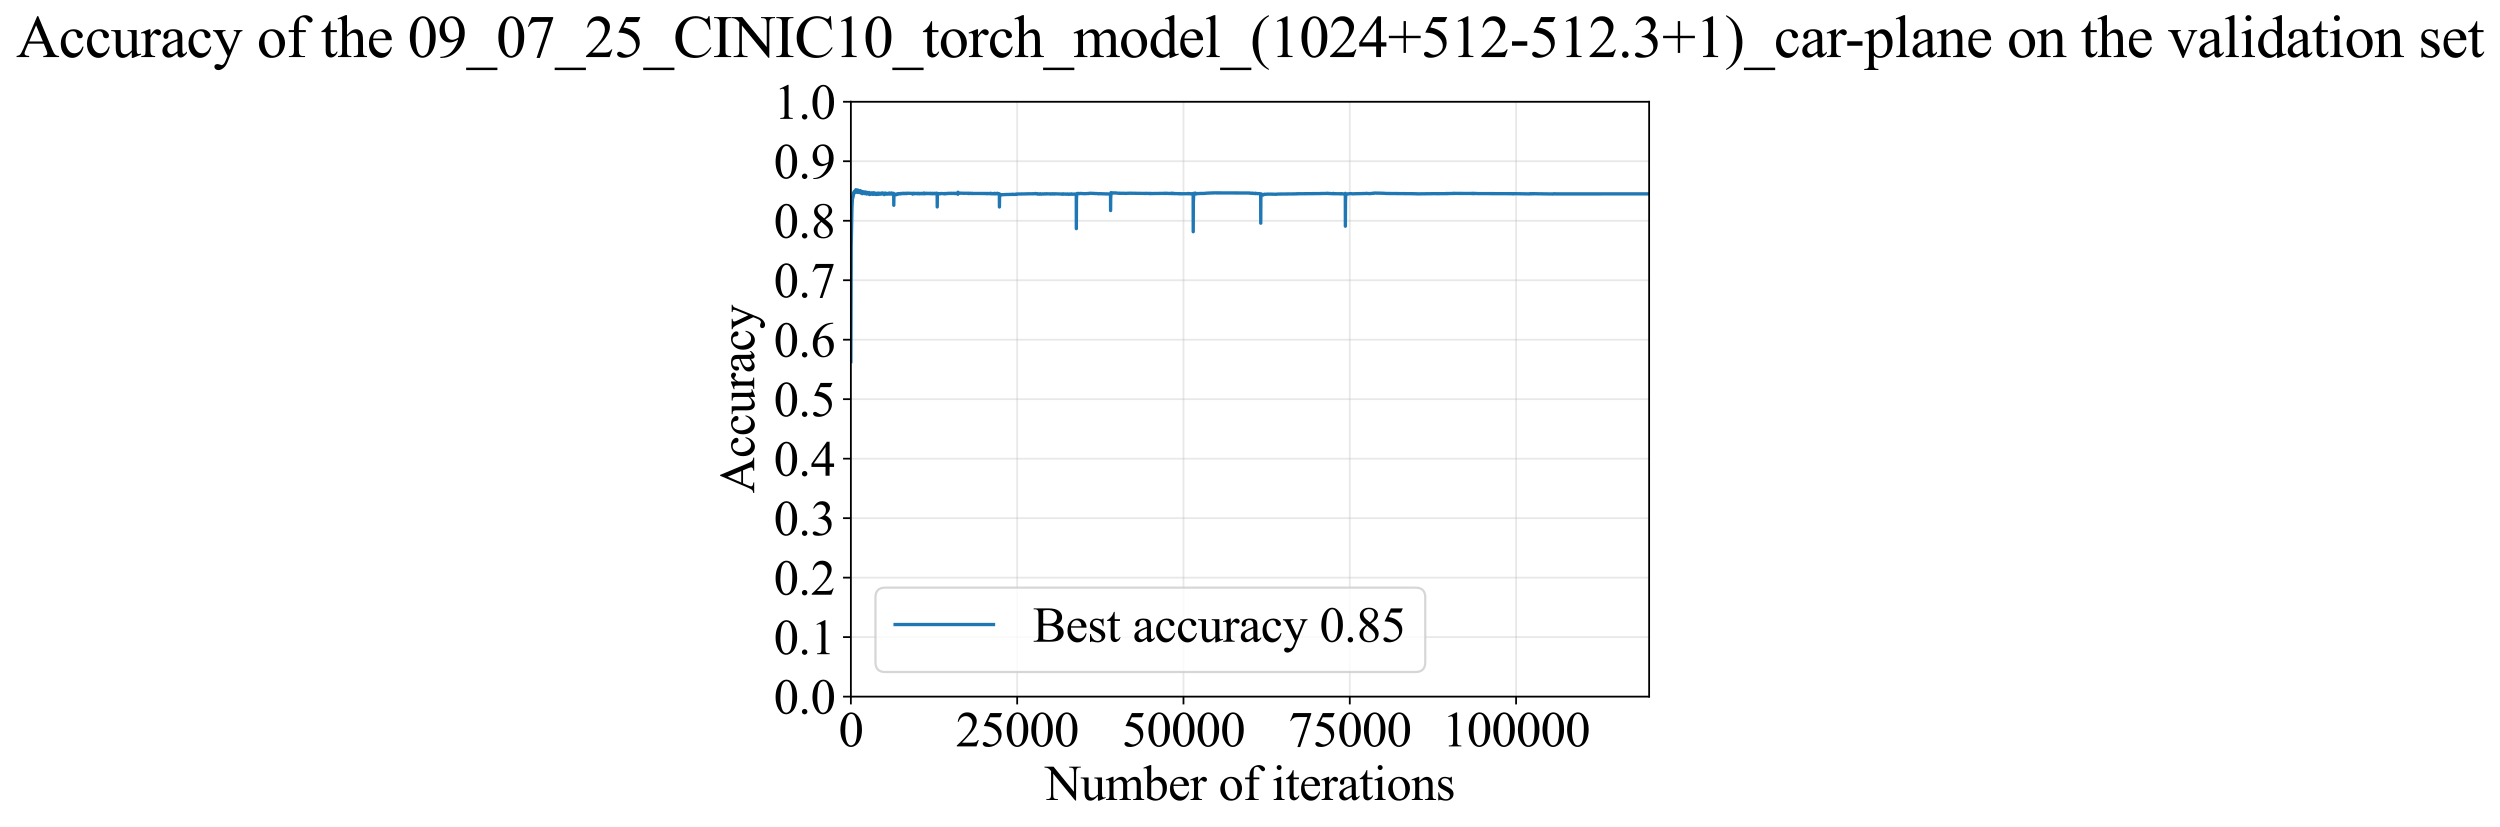 <?xml version="1.0" encoding="utf-8" standalone="no"?>
<!DOCTYPE svg PUBLIC "-//W3C//DTD SVG 1.1//EN"
  "http://www.w3.org/Graphics/SVG/1.1/DTD/svg11.dtd">
<svg xmlns:xlink="http://www.w3.org/1999/xlink" width="1118.44pt" height="369.808pt" viewBox="0 0 1118.44 369.808" xmlns="http://www.w3.org/2000/svg" version="1.1">
 <defs>
  <style type="text/css">*{stroke-linejoin: round; stroke-linecap: butt}</style>
 </defs>
 <g id="figure_1">
  <g id="patch_1">
   <path d="M 0 369.808 
L 1118.44 369.808 
L 1118.44 0 
L 0 0 
z
" style="fill: #ffffff"/>
  </g>
  <g id="axes_1">
   <g id="patch_2">
    <path d="M 380.66 311.644 
L 737.78 311.644 
L 737.78 45.532 
L 380.66 45.532 
z
" style="fill: #ffffff"/>
   </g>
   <g id="matplotlib.axis_1">
    <g id="xtick_1">
     <g id="line2d_1">
      <path d="M 380.66 311.644 
L 380.66 45.532 
" clip-path="url(#p0aedd7b6e1)" style="fill: none; stroke: #b0b0b0; stroke-opacity: 0.3; stroke-width: 0.8; stroke-linecap: square"/>
     </g>
     <g id="line2d_2">
      <defs>
       <path id="mfe93660df5" d="M 0 0 
L 0 3.5 
" style="stroke: #000000; stroke-width: 0.8"/>
      </defs>
      <g>
       <use xlink:href="#mfe93660df5" x="380.66" y="311.644" style="stroke: #000000; stroke-width: 0.8"/>
      </g>
     </g>
     <g id="text_1">
      <!-- 0 -->
      <g transform="translate(375.16 333.92) scale(0.22 -0.22)">
       <defs>
        <path id="TimesNewRomanPSMT-30" d="M 231 2094 
Q 231 2819 450 3342 
Q 669 3866 1031 4122 
Q 1313 4325 1613 4325 
Q 2100 4325 2488 3828 
Q 2972 3213 2972 2159 
Q 2972 1422 2759 906 
Q 2547 391 2217 158 
Q 1888 -75 1581 -75 
Q 975 -75 572 641 
Q 231 1244 231 2094 
z
M 844 2016 
Q 844 1141 1059 588 
Q 1238 122 1591 122 
Q 1759 122 1940 273 
Q 2122 425 2216 781 
Q 2359 1319 2359 2297 
Q 2359 3022 2209 3506 
Q 2097 3866 1919 4016 
Q 1791 4119 1609 4119 
Q 1397 4119 1231 3928 
Q 1006 3669 925 3112 
Q 844 2556 844 2016 
z
" transform="scale(0.016)"/>
       </defs>
       <use xlink:href="#TimesNewRomanPSMT-30"/>
      </g>
     </g>
    </g>
    <g id="xtick_2">
     <g id="line2d_3">
      <path d="M 455.06 311.644 
L 455.06 45.532 
" clip-path="url(#p0aedd7b6e1)" style="fill: none; stroke: #b0b0b0; stroke-opacity: 0.3; stroke-width: 0.8; stroke-linecap: square"/>
     </g>
     <g id="line2d_4">
      <g>
       <use xlink:href="#mfe93660df5" x="455.06" y="311.644" style="stroke: #000000; stroke-width: 0.8"/>
      </g>
     </g>
     <g id="text_2">
      <!-- 25000 -->
      <g transform="translate(427.56 333.92) scale(0.22 -0.22)">
       <defs>
        <path id="TimesNewRomanPSMT-32" d="M 2934 816 
L 2638 0 
L 138 0 
L 138 116 
Q 1241 1122 1691 1759 
Q 2141 2397 2141 2925 
Q 2141 3328 1894 3587 
Q 1647 3847 1303 3847 
Q 991 3847 742 3664 
Q 494 3481 375 3128 
L 259 3128 
Q 338 3706 661 4015 
Q 984 4325 1469 4325 
Q 1984 4325 2329 3994 
Q 2675 3663 2675 3213 
Q 2675 2891 2525 2569 
Q 2294 2063 1775 1497 
Q 997 647 803 472 
L 1909 472 
Q 2247 472 2383 497 
Q 2519 522 2628 598 
Q 2738 675 2819 816 
L 2934 816 
z
" transform="scale(0.016)"/>
        <path id="TimesNewRomanPSMT-35" d="M 2778 4238 
L 2534 3706 
L 1259 3706 
L 981 3138 
Q 1809 3016 2294 2522 
Q 2709 2097 2709 1522 
Q 2709 1188 2573 903 
Q 2438 619 2231 419 
Q 2025 219 1772 97 
Q 1413 -75 1034 -75 
Q 653 -75 479 54 
Q 306 184 306 341 
Q 306 428 378 495 
Q 450 563 559 563 
Q 641 563 702 538 
Q 763 513 909 409 
Q 1144 247 1384 247 
Q 1750 247 2026 523 
Q 2303 800 2303 1197 
Q 2303 1581 2056 1914 
Q 1809 2247 1375 2428 
Q 1034 2569 447 2591 
L 1259 4238 
L 2778 4238 
z
" transform="scale(0.016)"/>
       </defs>
       <use xlink:href="#TimesNewRomanPSMT-32"/>
       <use xlink:href="#TimesNewRomanPSMT-35" transform="translate(50 0)"/>
       <use xlink:href="#TimesNewRomanPSMT-30" transform="translate(100 0)"/>
       <use xlink:href="#TimesNewRomanPSMT-30" transform="translate(150 0)"/>
       <use xlink:href="#TimesNewRomanPSMT-30" transform="translate(200 0)"/>
      </g>
     </g>
    </g>
    <g id="xtick_3">
     <g id="line2d_5">
      <path d="M 529.46 311.644 
L 529.46 45.532 
" clip-path="url(#p0aedd7b6e1)" style="fill: none; stroke: #b0b0b0; stroke-opacity: 0.3; stroke-width: 0.8; stroke-linecap: square"/>
     </g>
     <g id="line2d_6">
      <g>
       <use xlink:href="#mfe93660df5" x="529.46" y="311.644" style="stroke: #000000; stroke-width: 0.8"/>
      </g>
     </g>
     <g id="text_3">
      <!-- 50000 -->
      <g transform="translate(501.96 333.92) scale(0.22 -0.22)">
       <use xlink:href="#TimesNewRomanPSMT-35"/>
       <use xlink:href="#TimesNewRomanPSMT-30" transform="translate(50 0)"/>
       <use xlink:href="#TimesNewRomanPSMT-30" transform="translate(100 0)"/>
       <use xlink:href="#TimesNewRomanPSMT-30" transform="translate(150 0)"/>
       <use xlink:href="#TimesNewRomanPSMT-30" transform="translate(200 0)"/>
      </g>
     </g>
    </g>
    <g id="xtick_4">
     <g id="line2d_7">
      <path d="M 603.86 311.644 
L 603.86 45.532 
" clip-path="url(#p0aedd7b6e1)" style="fill: none; stroke: #b0b0b0; stroke-opacity: 0.3; stroke-width: 0.8; stroke-linecap: square"/>
     </g>
     <g id="line2d_8">
      <g>
       <use xlink:href="#mfe93660df5" x="603.86" y="311.644" style="stroke: #000000; stroke-width: 0.8"/>
      </g>
     </g>
     <g id="text_4">
      <!-- 75000 -->
      <g transform="translate(576.36 333.92) scale(0.22 -0.22)">
       <defs>
        <path id="TimesNewRomanPSMT-37" d="M 644 4238 
L 2916 4238 
L 2916 4119 
L 1503 -88 
L 1153 -88 
L 2419 3728 
L 1253 3728 
Q 900 3728 750 3644 
Q 488 3500 328 3200 
L 238 3234 
L 644 4238 
z
" transform="scale(0.016)"/>
       </defs>
       <use xlink:href="#TimesNewRomanPSMT-37"/>
       <use xlink:href="#TimesNewRomanPSMT-35" transform="translate(50 0)"/>
       <use xlink:href="#TimesNewRomanPSMT-30" transform="translate(100 0)"/>
       <use xlink:href="#TimesNewRomanPSMT-30" transform="translate(150 0)"/>
       <use xlink:href="#TimesNewRomanPSMT-30" transform="translate(200 0)"/>
      </g>
     </g>
    </g>
    <g id="xtick_5">
     <g id="line2d_9">
      <path d="M 678.26 311.644 
L 678.26 45.532 
" clip-path="url(#p0aedd7b6e1)" style="fill: none; stroke: #b0b0b0; stroke-opacity: 0.3; stroke-width: 0.8; stroke-linecap: square"/>
     </g>
     <g id="line2d_10">
      <g>
       <use xlink:href="#mfe93660df5" x="678.26" y="311.644" style="stroke: #000000; stroke-width: 0.8"/>
      </g>
     </g>
     <g id="text_5">
      <!-- 100000 -->
      <g transform="translate(645.26 333.92) scale(0.22 -0.22)">
       <defs>
        <path id="TimesNewRomanPSMT-31" d="M 750 3822 
L 1781 4325 
L 1884 4325 
L 1884 747 
Q 1884 391 1914 303 
Q 1944 216 2037 169 
Q 2131 122 2419 116 
L 2419 0 
L 825 0 
L 825 116 
Q 1125 122 1212 167 
Q 1300 213 1334 289 
Q 1369 366 1369 747 
L 1369 3034 
Q 1369 3497 1338 3628 
Q 1316 3728 1258 3775 
Q 1200 3822 1119 3822 
Q 1003 3822 797 3725 
L 750 3822 
z
" transform="scale(0.016)"/>
       </defs>
       <use xlink:href="#TimesNewRomanPSMT-31"/>
       <use xlink:href="#TimesNewRomanPSMT-30" transform="translate(50 0)"/>
       <use xlink:href="#TimesNewRomanPSMT-30" transform="translate(100 0)"/>
       <use xlink:href="#TimesNewRomanPSMT-30" transform="translate(150 0)"/>
       <use xlink:href="#TimesNewRomanPSMT-30" transform="translate(200 0)"/>
       <use xlink:href="#TimesNewRomanPSMT-30" transform="translate(250 0)"/>
      </g>
     </g>
    </g>
    <g id="text_6">
     <!-- Number of iterations -->
     <g transform="translate(467.578 357.902) scale(0.22 -0.22)">
      <defs>
       <path id="TimesNewRomanPSMT-4e" d="M -84 4238 
L 1066 4238 
L 3656 1059 
L 3656 3503 
Q 3656 3894 3569 3991 
Q 3453 4122 3203 4122 
L 3056 4122 
L 3056 4238 
L 4531 4238 
L 4531 4122 
L 4381 4122 
Q 4113 4122 4000 3959 
Q 3931 3859 3931 3503 
L 3931 -69 
L 3819 -69 
L 1025 3344 
L 1025 734 
Q 1025 344 1109 247 
Q 1228 116 1475 116 
L 1625 116 
L 1625 0 
L 150 0 
L 150 116 
L 297 116 
Q 569 116 681 278 
Q 750 378 750 734 
L 750 3681 
Q 566 3897 470 3965 
Q 375 4034 191 4094 
Q 100 4122 -84 4122 
L -84 4238 
z
" transform="scale(0.016)"/>
       <path id="TimesNewRomanPSMT-75" d="M 2709 2863 
L 2709 1128 
Q 2709 631 2732 520 
Q 2756 409 2807 365 
Q 2859 322 2928 322 
Q 3025 322 3147 375 
L 3191 266 
L 2334 -88 
L 2194 -88 
L 2194 519 
Q 1825 119 1631 15 
Q 1438 -88 1222 -88 
Q 981 -88 804 51 
Q 628 191 559 409 
Q 491 628 491 1028 
L 491 2306 
Q 491 2509 447 2587 
Q 403 2666 317 2708 
Q 231 2750 6 2747 
L 6 2863 
L 1009 2863 
L 1009 947 
Q 1009 547 1148 422 
Q 1288 297 1484 297 
Q 1619 297 1789 381 
Q 1959 466 2194 703 
L 2194 2325 
Q 2194 2569 2105 2655 
Q 2016 2741 1734 2747 
L 1734 2863 
L 2709 2863 
z
" transform="scale(0.016)"/>
       <path id="TimesNewRomanPSMT-6d" d="M 1050 2338 
Q 1363 2650 1419 2697 
Q 1559 2816 1721 2881 
Q 1884 2947 2044 2947 
Q 2313 2947 2506 2790 
Q 2700 2634 2766 2338 
Q 3088 2713 3309 2830 
Q 3531 2947 3766 2947 
Q 3994 2947 4170 2830 
Q 4347 2713 4450 2447 
Q 4519 2266 4519 1878 
L 4519 647 
Q 4519 378 4559 278 
Q 4591 209 4675 161 
Q 4759 113 4950 113 
L 4950 0 
L 3538 0 
L 3538 113 
L 3597 113 
Q 3781 113 3884 184 
Q 3956 234 3988 344 
Q 4000 397 4000 647 
L 4000 1878 
Q 4000 2228 3916 2372 
Q 3794 2572 3525 2572 
Q 3359 2572 3192 2489 
Q 3025 2406 2788 2181 
L 2781 2147 
L 2788 2013 
L 2788 647 
Q 2788 353 2820 281 
Q 2853 209 2943 161 
Q 3034 113 3253 113 
L 3253 0 
L 1806 0 
L 1806 113 
Q 2044 113 2133 169 
Q 2222 225 2256 338 
Q 2272 391 2272 647 
L 2272 1878 
Q 2272 2228 2169 2381 
Q 2031 2581 1784 2581 
Q 1616 2581 1450 2491 
Q 1191 2353 1050 2181 
L 1050 647 
Q 1050 366 1089 281 
Q 1128 197 1204 155 
Q 1281 113 1516 113 
L 1516 0 
L 100 0 
L 100 113 
Q 297 113 375 155 
Q 453 197 493 289 
Q 534 381 534 647 
L 534 1741 
Q 534 2213 506 2350 
Q 484 2453 437 2492 
Q 391 2531 309 2531 
Q 222 2531 100 2484 
L 53 2597 
L 916 2947 
L 1050 2947 
L 1050 2338 
z
" transform="scale(0.016)"/>
       <path id="TimesNewRomanPSMT-62" d="M 984 2369 
Q 1400 2947 1881 2947 
Q 2322 2947 2650 2570 
Q 2978 2194 2978 1541 
Q 2978 778 2472 313 
Q 2038 -88 1503 -88 
Q 1253 -88 995 3 
Q 738 94 469 275 
L 469 3241 
Q 469 3728 445 3840 
Q 422 3953 372 3993 
Q 322 4034 247 4034 
Q 159 4034 28 3984 
L -16 4094 
L 844 4444 
L 984 4444 
L 984 2369 
z
M 984 2169 
L 984 456 
Q 1144 300 1314 220 
Q 1484 141 1663 141 
Q 1947 141 2192 453 
Q 2438 766 2438 1363 
Q 2438 1913 2192 2208 
Q 1947 2503 1634 2503 
Q 1469 2503 1303 2419 
Q 1178 2356 984 2169 
z
" transform="scale(0.016)"/>
       <path id="TimesNewRomanPSMT-65" d="M 681 1784 
Q 678 1147 991 784 
Q 1303 422 1725 422 
Q 2006 422 2214 576 
Q 2422 731 2563 1106 
L 2659 1044 
Q 2594 616 2278 264 
Q 1963 -88 1488 -88 
Q 972 -88 605 314 
Q 238 716 238 1394 
Q 238 2128 614 2539 
Q 991 2950 1559 2950 
Q 2041 2950 2350 2633 
Q 2659 2316 2659 1784 
L 681 1784 
z
M 681 1966 
L 2006 1966 
Q 1991 2241 1941 2353 
Q 1863 2528 1708 2628 
Q 1553 2728 1384 2728 
Q 1125 2728 920 2526 
Q 716 2325 681 1966 
z
" transform="scale(0.016)"/>
       <path id="TimesNewRomanPSMT-72" d="M 1038 2947 
L 1038 2303 
Q 1397 2947 1775 2947 
Q 1947 2947 2059 2842 
Q 2172 2738 2172 2600 
Q 2172 2478 2090 2393 
Q 2009 2309 1897 2309 
Q 1788 2309 1652 2417 
Q 1516 2525 1450 2525 
Q 1394 2525 1328 2463 
Q 1188 2334 1038 2041 
L 1038 669 
Q 1038 431 1097 309 
Q 1138 225 1241 169 
Q 1344 113 1538 113 
L 1538 0 
L 72 0 
L 72 113 
Q 291 113 397 181 
Q 475 231 506 341 
Q 522 394 522 644 
L 522 1753 
Q 522 2253 501 2348 
Q 481 2444 426 2487 
Q 372 2531 291 2531 
Q 194 2531 72 2484 
L 41 2597 
L 906 2947 
L 1038 2947 
z
" transform="scale(0.016)"/>
       <path id="TimesNewRomanPSMT-20" transform="scale(0.016)"/>
       <path id="TimesNewRomanPSMT-6f" d="M 1600 2947 
Q 2250 2947 2644 2453 
Q 2978 2031 2978 1484 
Q 2978 1100 2793 706 
Q 2609 313 2286 112 
Q 1963 -88 1566 -88 
Q 919 -88 538 428 
Q 216 863 216 1403 
Q 216 1797 411 2186 
Q 606 2575 925 2761 
Q 1244 2947 1600 2947 
z
M 1503 2744 
Q 1338 2744 1170 2645 
Q 1003 2547 900 2300 
Q 797 2053 797 1666 
Q 797 1041 1045 587 
Q 1294 134 1700 134 
Q 2003 134 2200 384 
Q 2397 634 2397 1244 
Q 2397 2006 2069 2444 
Q 1847 2744 1503 2744 
z
" transform="scale(0.016)"/>
       <path id="TimesNewRomanPSMT-66" d="M 1319 2638 
L 1319 756 
Q 1319 356 1406 250 
Q 1522 113 1716 113 
L 1975 113 
L 1975 0 
L 266 0 
L 266 113 
L 394 113 
Q 519 113 622 175 
Q 725 238 764 344 
Q 803 450 803 756 
L 803 2638 
L 247 2638 
L 247 2863 
L 803 2863 
L 803 3050 
Q 803 3478 940 3775 
Q 1078 4072 1361 4255 
Q 1644 4438 1997 4438 
Q 2325 4438 2600 4225 
Q 2781 4084 2781 3909 
Q 2781 3816 2700 3733 
Q 2619 3650 2525 3650 
Q 2453 3650 2373 3701 
Q 2294 3753 2178 3923 
Q 2063 4094 1966 4153 
Q 1869 4213 1750 4213 
Q 1606 4213 1506 4136 
Q 1406 4059 1362 3898 
Q 1319 3738 1319 3069 
L 1319 2863 
L 2056 2863 
L 2056 2638 
L 1319 2638 
z
" transform="scale(0.016)"/>
       <path id="TimesNewRomanPSMT-69" d="M 928 4444 
Q 1059 4444 1151 4351 
Q 1244 4259 1244 4128 
Q 1244 3997 1151 3903 
Q 1059 3809 928 3809 
Q 797 3809 703 3903 
Q 609 3997 609 4128 
Q 609 4259 701 4351 
Q 794 4444 928 4444 
z
M 1188 2947 
L 1188 647 
Q 1188 378 1227 289 
Q 1266 200 1342 156 
Q 1419 113 1622 113 
L 1622 0 
L 231 0 
L 231 113 
Q 441 113 512 153 
Q 584 194 626 287 
Q 669 381 669 647 
L 669 1750 
Q 669 2216 641 2353 
Q 619 2453 572 2492 
Q 525 2531 444 2531 
Q 356 2531 231 2484 
L 188 2597 
L 1050 2947 
L 1188 2947 
z
" transform="scale(0.016)"/>
       <path id="TimesNewRomanPSMT-74" d="M 1031 3803 
L 1031 2863 
L 1700 2863 
L 1700 2644 
L 1031 2644 
L 1031 788 
Q 1031 509 1111 412 
Q 1191 316 1316 316 
Q 1419 316 1516 380 
Q 1613 444 1666 569 
L 1788 569 
Q 1678 263 1478 108 
Q 1278 -47 1066 -47 
Q 922 -47 784 33 
Q 647 113 581 261 
Q 516 409 516 719 
L 516 2644 
L 63 2644 
L 63 2747 
Q 234 2816 414 2980 
Q 594 3144 734 3369 
Q 806 3488 934 3803 
L 1031 3803 
z
" transform="scale(0.016)"/>
       <path id="TimesNewRomanPSMT-61" d="M 1822 413 
Q 1381 72 1269 19 
Q 1100 -59 909 -59 
Q 613 -59 420 144 
Q 228 347 228 678 
Q 228 888 322 1041 
Q 450 1253 767 1440 
Q 1084 1628 1822 1897 
L 1822 2009 
Q 1822 2438 1686 2597 
Q 1550 2756 1291 2756 
Q 1094 2756 978 2650 
Q 859 2544 859 2406 
L 866 2225 
Q 866 2081 792 2003 
Q 719 1925 600 1925 
Q 484 1925 411 2006 
Q 338 2088 338 2228 
Q 338 2497 613 2722 
Q 888 2947 1384 2947 
Q 1766 2947 2009 2819 
Q 2194 2722 2281 2516 
Q 2338 2381 2338 1966 
L 2338 994 
Q 2338 584 2353 492 
Q 2369 400 2405 369 
Q 2441 338 2488 338 
Q 2538 338 2575 359 
Q 2641 400 2828 588 
L 2828 413 
Q 2478 -56 2159 -56 
Q 2006 -56 1915 50 
Q 1825 156 1822 413 
z
M 1822 616 
L 1822 1706 
Q 1350 1519 1213 1441 
Q 966 1303 859 1153 
Q 753 1003 753 825 
Q 753 600 887 451 
Q 1022 303 1197 303 
Q 1434 303 1822 616 
z
" transform="scale(0.016)"/>
       <path id="TimesNewRomanPSMT-6e" d="M 1034 2341 
Q 1538 2947 1994 2947 
Q 2228 2947 2397 2830 
Q 2566 2713 2666 2444 
Q 2734 2256 2734 1869 
L 2734 647 
Q 2734 375 2778 278 
Q 2813 200 2889 156 
Q 2966 113 3172 113 
L 3172 0 
L 1756 0 
L 1756 113 
L 1816 113 
Q 2016 113 2095 173 
Q 2175 234 2206 353 
Q 2219 400 2219 647 
L 2219 1819 
Q 2219 2209 2117 2386 
Q 2016 2563 1775 2563 
Q 1403 2563 1034 2156 
L 1034 647 
Q 1034 356 1069 288 
Q 1113 197 1189 155 
Q 1266 113 1500 113 
L 1500 0 
L 84 0 
L 84 113 
L 147 113 
Q 366 113 442 223 
Q 519 334 519 647 
L 519 1709 
Q 519 2225 495 2337 
Q 472 2450 423 2490 
Q 375 2531 294 2531 
Q 206 2531 84 2484 
L 38 2597 
L 900 2947 
L 1034 2947 
L 1034 2341 
z
" transform="scale(0.016)"/>
       <path id="TimesNewRomanPSMT-73" d="M 2050 2947 
L 2050 1972 
L 1947 1972 
Q 1828 2431 1642 2597 
Q 1456 2763 1169 2763 
Q 950 2763 815 2647 
Q 681 2531 681 2391 
Q 681 2216 781 2091 
Q 878 1963 1175 1819 
L 1631 1597 
Q 2266 1288 2266 781 
Q 2266 391 1970 151 
Q 1675 -88 1309 -88 
Q 1047 -88 709 6 
Q 606 38 541 38 
Q 469 38 428 -44 
L 325 -44 
L 325 978 
L 428 978 
Q 516 541 762 319 
Q 1009 97 1316 97 
Q 1531 97 1667 223 
Q 1803 350 1803 528 
Q 1803 744 1651 891 
Q 1500 1038 1047 1263 
Q 594 1488 453 1669 
Q 313 1847 313 2119 
Q 313 2472 555 2709 
Q 797 2947 1181 2947 
Q 1350 2947 1591 2875 
Q 1750 2828 1803 2828 
Q 1853 2828 1881 2850 
Q 1909 2872 1947 2947 
L 2050 2947 
z
" transform="scale(0.016)"/>
      </defs>
      <use xlink:href="#TimesNewRomanPSMT-4e"/>
      <use xlink:href="#TimesNewRomanPSMT-75" transform="translate(72.217 0)"/>
      <use xlink:href="#TimesNewRomanPSMT-6d" transform="translate(122.217 0)"/>
      <use xlink:href="#TimesNewRomanPSMT-62" transform="translate(200 0)"/>
      <use xlink:href="#TimesNewRomanPSMT-65" transform="translate(250 0)"/>
      <use xlink:href="#TimesNewRomanPSMT-72" transform="translate(294.385 0)"/>
      <use xlink:href="#TimesNewRomanPSMT-20" transform="translate(327.686 0)"/>
      <use xlink:href="#TimesNewRomanPSMT-6f" transform="translate(352.686 0)"/>
      <use xlink:href="#TimesNewRomanPSMT-66" transform="translate(402.686 0)"/>
      <use xlink:href="#TimesNewRomanPSMT-20" transform="translate(435.986 0)"/>
      <use xlink:href="#TimesNewRomanPSMT-69" transform="translate(460.986 0)"/>
      <use xlink:href="#TimesNewRomanPSMT-74" transform="translate(488.77 0)"/>
      <use xlink:href="#TimesNewRomanPSMT-65" transform="translate(516.553 0)"/>
      <use xlink:href="#TimesNewRomanPSMT-72" transform="translate(560.938 0)"/>
      <use xlink:href="#TimesNewRomanPSMT-61" transform="translate(594.238 0)"/>
      <use xlink:href="#TimesNewRomanPSMT-74" transform="translate(638.623 0)"/>
      <use xlink:href="#TimesNewRomanPSMT-69" transform="translate(666.406 0)"/>
      <use xlink:href="#TimesNewRomanPSMT-6f" transform="translate(694.189 0)"/>
      <use xlink:href="#TimesNewRomanPSMT-6e" transform="translate(744.189 0)"/>
      <use xlink:href="#TimesNewRomanPSMT-73" transform="translate(794.189 0)"/>
     </g>
    </g>
   </g>
   <g id="matplotlib.axis_2">
    <g id="ytick_1">
     <g id="line2d_11">
      <path d="M 380.66 311.644 
L 737.78 311.644 
" clip-path="url(#p0aedd7b6e1)" style="fill: none; stroke: #b0b0b0; stroke-opacity: 0.3; stroke-width: 0.8; stroke-linecap: square"/>
     </g>
     <g id="line2d_12">
      <defs>
       <path id="md026c05780" d="M 0 0 
L -3.5 0 
" style="stroke: #000000; stroke-width: 0.8"/>
      </defs>
      <g>
       <use xlink:href="#md026c05780" x="380.66" y="311.644" style="stroke: #000000; stroke-width: 0.8"/>
      </g>
     </g>
     <g id="text_7">
      <!-- 0.0 -->
      <g transform="translate(346.16 319.282) scale(0.22 -0.22)">
       <defs>
        <path id="TimesNewRomanPSMT-2e" d="M 800 606 
Q 947 606 1047 504 
Q 1147 403 1147 259 
Q 1147 116 1045 14 
Q 944 -88 800 -88 
Q 656 -88 554 14 
Q 453 116 453 259 
Q 453 406 554 506 
Q 656 606 800 606 
z
" transform="scale(0.016)"/>
       </defs>
       <use xlink:href="#TimesNewRomanPSMT-30"/>
       <use xlink:href="#TimesNewRomanPSMT-2e" transform="translate(50 0)"/>
       <use xlink:href="#TimesNewRomanPSMT-30" transform="translate(75 0)"/>
      </g>
     </g>
    </g>
    <g id="ytick_2">
     <g id="line2d_13">
      <path d="M 380.66 285.032 
L 737.78 285.032 
" clip-path="url(#p0aedd7b6e1)" style="fill: none; stroke: #b0b0b0; stroke-opacity: 0.3; stroke-width: 0.8; stroke-linecap: square"/>
     </g>
     <g id="line2d_14">
      <g>
       <use xlink:href="#md026c05780" x="380.66" y="285.032" style="stroke: #000000; stroke-width: 0.8"/>
      </g>
     </g>
     <g id="text_8">
      <!-- 0.1 -->
      <g transform="translate(346.16 292.67) scale(0.22 -0.22)">
       <use xlink:href="#TimesNewRomanPSMT-30"/>
       <use xlink:href="#TimesNewRomanPSMT-2e" transform="translate(50 0)"/>
       <use xlink:href="#TimesNewRomanPSMT-31" transform="translate(75 0)"/>
      </g>
     </g>
    </g>
    <g id="ytick_3">
     <g id="line2d_15">
      <path d="M 380.66 258.421 
L 737.78 258.421 
" clip-path="url(#p0aedd7b6e1)" style="fill: none; stroke: #b0b0b0; stroke-opacity: 0.3; stroke-width: 0.8; stroke-linecap: square"/>
     </g>
     <g id="line2d_16">
      <g>
       <use xlink:href="#md026c05780" x="380.66" y="258.421" style="stroke: #000000; stroke-width: 0.8"/>
      </g>
     </g>
     <g id="text_9">
      <!-- 0.2 -->
      <g transform="translate(346.16 266.059) scale(0.22 -0.22)">
       <use xlink:href="#TimesNewRomanPSMT-30"/>
       <use xlink:href="#TimesNewRomanPSMT-2e" transform="translate(50 0)"/>
       <use xlink:href="#TimesNewRomanPSMT-32" transform="translate(75 0)"/>
      </g>
     </g>
    </g>
    <g id="ytick_4">
     <g id="line2d_17">
      <path d="M 380.66 231.81 
L 737.78 231.81 
" clip-path="url(#p0aedd7b6e1)" style="fill: none; stroke: #b0b0b0; stroke-opacity: 0.3; stroke-width: 0.8; stroke-linecap: square"/>
     </g>
     <g id="line2d_18">
      <g>
       <use xlink:href="#md026c05780" x="380.66" y="231.81" style="stroke: #000000; stroke-width: 0.8"/>
      </g>
     </g>
     <g id="text_10">
      <!-- 0.3 -->
      <g transform="translate(346.16 239.448) scale(0.22 -0.22)">
       <defs>
        <path id="TimesNewRomanPSMT-33" d="M 325 3431 
Q 506 3859 782 4092 
Q 1059 4325 1472 4325 
Q 1981 4325 2253 3994 
Q 2459 3747 2459 3466 
Q 2459 3003 1878 2509 
Q 2269 2356 2469 2072 
Q 2669 1788 2669 1403 
Q 2669 853 2319 450 
Q 1863 -75 997 -75 
Q 569 -75 414 31 
Q 259 138 259 259 
Q 259 350 332 419 
Q 406 488 509 488 
Q 588 488 669 463 
Q 722 447 909 348 
Q 1097 250 1169 231 
Q 1284 197 1416 197 
Q 1734 197 1970 444 
Q 2206 691 2206 1028 
Q 2206 1275 2097 1509 
Q 2016 1684 1919 1775 
Q 1784 1900 1550 2001 
Q 1316 2103 1072 2103 
L 972 2103 
L 972 2197 
Q 1219 2228 1467 2375 
Q 1716 2522 1828 2728 
Q 1941 2934 1941 3181 
Q 1941 3503 1739 3701 
Q 1538 3900 1238 3900 
Q 753 3900 428 3381 
L 325 3431 
z
" transform="scale(0.016)"/>
       </defs>
       <use xlink:href="#TimesNewRomanPSMT-30"/>
       <use xlink:href="#TimesNewRomanPSMT-2e" transform="translate(50 0)"/>
       <use xlink:href="#TimesNewRomanPSMT-33" transform="translate(75 0)"/>
      </g>
     </g>
    </g>
    <g id="ytick_5">
     <g id="line2d_19">
      <path d="M 380.66 205.199 
L 737.78 205.199 
" clip-path="url(#p0aedd7b6e1)" style="fill: none; stroke: #b0b0b0; stroke-opacity: 0.3; stroke-width: 0.8; stroke-linecap: square"/>
     </g>
     <g id="line2d_20">
      <g>
       <use xlink:href="#md026c05780" x="380.66" y="205.199" style="stroke: #000000; stroke-width: 0.8"/>
      </g>
     </g>
     <g id="text_11">
      <!-- 0.4 -->
      <g transform="translate(346.16 212.837) scale(0.22 -0.22)">
       <defs>
        <path id="TimesNewRomanPSMT-34" d="M 2978 1563 
L 2978 1119 
L 2409 1119 
L 2409 0 
L 1894 0 
L 1894 1119 
L 100 1119 
L 100 1519 
L 2066 4325 
L 2409 4325 
L 2409 1563 
L 2978 1563 
z
M 1894 1563 
L 1894 3666 
L 406 1563 
L 1894 1563 
z
" transform="scale(0.016)"/>
       </defs>
       <use xlink:href="#TimesNewRomanPSMT-30"/>
       <use xlink:href="#TimesNewRomanPSMT-2e" transform="translate(50 0)"/>
       <use xlink:href="#TimesNewRomanPSMT-34" transform="translate(75 0)"/>
      </g>
     </g>
    </g>
    <g id="ytick_6">
     <g id="line2d_21">
      <path d="M 380.66 178.588 
L 737.78 178.588 
" clip-path="url(#p0aedd7b6e1)" style="fill: none; stroke: #b0b0b0; stroke-opacity: 0.3; stroke-width: 0.8; stroke-linecap: square"/>
     </g>
     <g id="line2d_22">
      <g>
       <use xlink:href="#md026c05780" x="380.66" y="178.588" style="stroke: #000000; stroke-width: 0.8"/>
      </g>
     </g>
     <g id="text_12">
      <!-- 0.5 -->
      <g transform="translate(346.16 186.226) scale(0.22 -0.22)">
       <use xlink:href="#TimesNewRomanPSMT-30"/>
       <use xlink:href="#TimesNewRomanPSMT-2e" transform="translate(50 0)"/>
       <use xlink:href="#TimesNewRomanPSMT-35" transform="translate(75 0)"/>
      </g>
     </g>
    </g>
    <g id="ytick_7">
     <g id="line2d_23">
      <path d="M 380.66 151.976 
L 737.78 151.976 
" clip-path="url(#p0aedd7b6e1)" style="fill: none; stroke: #b0b0b0; stroke-opacity: 0.3; stroke-width: 0.8; stroke-linecap: square"/>
     </g>
     <g id="line2d_24">
      <g>
       <use xlink:href="#md026c05780" x="380.66" y="151.976" style="stroke: #000000; stroke-width: 0.8"/>
      </g>
     </g>
     <g id="text_13">
      <!-- 0.6 -->
      <g transform="translate(346.16 159.614) scale(0.22 -0.22)">
       <defs>
        <path id="TimesNewRomanPSMT-36" d="M 2869 4325 
L 2869 4209 
Q 2456 4169 2195 4045 
Q 1934 3922 1679 3669 
Q 1425 3416 1258 3105 
Q 1091 2794 978 2366 
Q 1428 2675 1881 2675 
Q 2316 2675 2634 2325 
Q 2953 1975 2953 1425 
Q 2953 894 2631 456 
Q 2244 -75 1606 -75 
Q 1172 -75 869 213 
Q 275 772 275 1663 
Q 275 2231 503 2743 
Q 731 3256 1154 3653 
Q 1578 4050 1965 4187 
Q 2353 4325 2688 4325 
L 2869 4325 
z
M 925 2138 
Q 869 1716 869 1456 
Q 869 1156 980 804 
Q 1091 453 1309 247 
Q 1469 100 1697 100 
Q 1969 100 2183 356 
Q 2397 613 2397 1088 
Q 2397 1622 2184 2012 
Q 1972 2403 1581 2403 
Q 1463 2403 1327 2353 
Q 1191 2303 925 2138 
z
" transform="scale(0.016)"/>
       </defs>
       <use xlink:href="#TimesNewRomanPSMT-30"/>
       <use xlink:href="#TimesNewRomanPSMT-2e" transform="translate(50 0)"/>
       <use xlink:href="#TimesNewRomanPSMT-36" transform="translate(75 0)"/>
      </g>
     </g>
    </g>
    <g id="ytick_8">
     <g id="line2d_25">
      <path d="M 380.66 125.365 
L 737.78 125.365 
" clip-path="url(#p0aedd7b6e1)" style="fill: none; stroke: #b0b0b0; stroke-opacity: 0.3; stroke-width: 0.8; stroke-linecap: square"/>
     </g>
     <g id="line2d_26">
      <g>
       <use xlink:href="#md026c05780" x="380.66" y="125.365" style="stroke: #000000; stroke-width: 0.8"/>
      </g>
     </g>
     <g id="text_14">
      <!-- 0.7 -->
      <g transform="translate(346.16 133.003) scale(0.22 -0.22)">
       <use xlink:href="#TimesNewRomanPSMT-30"/>
       <use xlink:href="#TimesNewRomanPSMT-2e" transform="translate(50 0)"/>
       <use xlink:href="#TimesNewRomanPSMT-37" transform="translate(75 0)"/>
      </g>
     </g>
    </g>
    <g id="ytick_9">
     <g id="line2d_27">
      <path d="M 380.66 98.754 
L 737.78 98.754 
" clip-path="url(#p0aedd7b6e1)" style="fill: none; stroke: #b0b0b0; stroke-opacity: 0.3; stroke-width: 0.8; stroke-linecap: square"/>
     </g>
     <g id="line2d_28">
      <g>
       <use xlink:href="#md026c05780" x="380.66" y="98.754" style="stroke: #000000; stroke-width: 0.8"/>
      </g>
     </g>
     <g id="text_15">
      <!-- 0.8 -->
      <g transform="translate(346.16 106.392) scale(0.22 -0.22)">
       <defs>
        <path id="TimesNewRomanPSMT-38" d="M 1228 2134 
Q 725 2547 579 2797 
Q 434 3047 434 3316 
Q 434 3728 753 4026 
Q 1072 4325 1600 4325 
Q 2113 4325 2425 4047 
Q 2738 3769 2738 3413 
Q 2738 3175 2569 2928 
Q 2400 2681 1866 2347 
Q 2416 1922 2594 1678 
Q 2831 1359 2831 1006 
Q 2831 559 2490 242 
Q 2150 -75 1597 -75 
Q 994 -75 656 303 
Q 388 606 388 966 
Q 388 1247 577 1523 
Q 766 1800 1228 2134 
z
M 1719 2469 
Q 2094 2806 2194 3001 
Q 2294 3197 2294 3444 
Q 2294 3772 2109 3958 
Q 1925 4144 1606 4144 
Q 1288 4144 1088 3959 
Q 888 3775 888 3528 
Q 888 3366 970 3203 
Q 1053 3041 1206 2894 
L 1719 2469 
z
M 1375 2016 
Q 1116 1797 991 1539 
Q 866 1281 866 981 
Q 866 578 1086 336 
Q 1306 94 1647 94 
Q 1984 94 2187 284 
Q 2391 475 2391 747 
Q 2391 972 2272 1150 
Q 2050 1481 1375 2016 
z
" transform="scale(0.016)"/>
       </defs>
       <use xlink:href="#TimesNewRomanPSMT-30"/>
       <use xlink:href="#TimesNewRomanPSMT-2e" transform="translate(50 0)"/>
       <use xlink:href="#TimesNewRomanPSMT-38" transform="translate(75 0)"/>
      </g>
     </g>
    </g>
    <g id="ytick_10">
     <g id="line2d_29">
      <path d="M 380.66 72.143 
L 737.78 72.143 
" clip-path="url(#p0aedd7b6e1)" style="fill: none; stroke: #b0b0b0; stroke-opacity: 0.3; stroke-width: 0.8; stroke-linecap: square"/>
     </g>
     <g id="line2d_30">
      <g>
       <use xlink:href="#md026c05780" x="380.66" y="72.143" style="stroke: #000000; stroke-width: 0.8"/>
      </g>
     </g>
     <g id="text_16">
      <!-- 0.9 -->
      <g transform="translate(346.16 79.781) scale(0.22 -0.22)">
       <defs>
        <path id="TimesNewRomanPSMT-39" d="M 338 -88 
L 338 28 
Q 744 34 1094 217 
Q 1444 400 1770 856 
Q 2097 1313 2225 1859 
Q 1734 1544 1338 1544 
Q 891 1544 572 1889 
Q 253 2234 253 2806 
Q 253 3363 572 3797 
Q 956 4325 1575 4325 
Q 2097 4325 2469 3894 
Q 2925 3359 2925 2575 
Q 2925 1869 2578 1258 
Q 2231 647 1613 244 
Q 1109 -88 516 -88 
L 338 -88 
z
M 2275 2091 
Q 2331 2497 2331 2741 
Q 2331 3044 2228 3395 
Q 2125 3747 1936 3934 
Q 1747 4122 1506 4122 
Q 1228 4122 1018 3872 
Q 809 3622 809 3128 
Q 809 2469 1088 2097 
Q 1291 1828 1588 1828 
Q 1731 1828 1928 1897 
Q 2125 1966 2275 2091 
z
" transform="scale(0.016)"/>
       </defs>
       <use xlink:href="#TimesNewRomanPSMT-30"/>
       <use xlink:href="#TimesNewRomanPSMT-2e" transform="translate(50 0)"/>
       <use xlink:href="#TimesNewRomanPSMT-39" transform="translate(75 0)"/>
      </g>
     </g>
    </g>
    <g id="ytick_11">
     <g id="line2d_31">
      <path d="M 380.66 45.532 
L 737.78 45.532 
" clip-path="url(#p0aedd7b6e1)" style="fill: none; stroke: #b0b0b0; stroke-opacity: 0.3; stroke-width: 0.8; stroke-linecap: square"/>
     </g>
     <g id="line2d_32">
      <g>
       <use xlink:href="#md026c05780" x="380.66" y="45.532" style="stroke: #000000; stroke-width: 0.8"/>
      </g>
     </g>
     <g id="text_17">
      <!-- 1.0 -->
      <g transform="translate(346.16 53.17) scale(0.22 -0.22)">
       <use xlink:href="#TimesNewRomanPSMT-31"/>
       <use xlink:href="#TimesNewRomanPSMT-2e" transform="translate(50 0)"/>
       <use xlink:href="#TimesNewRomanPSMT-30" transform="translate(75 0)"/>
      </g>
     </g>
    </g>
    <g id="text_18">
     <!-- Accuracy -->
     <g transform="translate(337.413 220.726) rotate(-90) scale(0.22 -0.22)">
      <defs>
       <path id="TimesNewRomanPSMT-41" d="M 2928 1419 
L 1288 1419 
L 1000 750 
Q 894 503 894 381 
Q 894 284 986 211 
Q 1078 138 1384 116 
L 1384 0 
L 50 0 
L 50 116 
Q 316 163 394 238 
Q 553 388 747 847 
L 2238 4334 
L 2347 4334 
L 3822 809 
Q 4000 384 4145 257 
Q 4291 131 4550 116 
L 4550 0 
L 2878 0 
L 2878 116 
Q 3131 128 3220 200 
Q 3309 272 3309 375 
Q 3309 513 3184 809 
L 2928 1419 
z
M 2841 1650 
L 2122 3363 
L 1384 1650 
L 2841 1650 
z
" transform="scale(0.016)"/>
       <path id="TimesNewRomanPSMT-63" d="M 2631 1088 
Q 2516 522 2178 217 
Q 1841 -88 1431 -88 
Q 944 -88 581 321 
Q 219 731 219 1428 
Q 219 2103 620 2525 
Q 1022 2947 1584 2947 
Q 2006 2947 2278 2723 
Q 2550 2500 2550 2259 
Q 2550 2141 2473 2067 
Q 2397 1994 2259 1994 
Q 2075 1994 1981 2113 
Q 1928 2178 1911 2362 
Q 1894 2547 1784 2644 
Q 1675 2738 1481 2738 
Q 1169 2738 978 2506 
Q 725 2200 725 1697 
Q 725 1184 976 792 
Q 1228 400 1656 400 
Q 1963 400 2206 609 
Q 2378 753 2541 1131 
L 2631 1088 
z
" transform="scale(0.016)"/>
       <path id="TimesNewRomanPSMT-79" d="M 38 2863 
L 1372 2863 
L 1372 2747 
L 1306 2747 
Q 1166 2747 1095 2686 
Q 1025 2625 1025 2534 
Q 1025 2413 1128 2197 
L 1825 753 
L 2466 2334 
Q 2519 2463 2519 2588 
Q 2519 2644 2497 2672 
Q 2472 2706 2419 2726 
Q 2366 2747 2231 2747 
L 2231 2863 
L 3163 2863 
L 3163 2747 
Q 3047 2734 2984 2696 
Q 2922 2659 2847 2556 
Q 2819 2513 2741 2316 
L 1575 -541 
Q 1406 -956 1132 -1168 
Q 859 -1381 606 -1381 
Q 422 -1381 303 -1275 
Q 184 -1169 184 -1031 
Q 184 -900 270 -820 
Q 356 -741 506 -741 
Q 609 -741 788 -809 
Q 913 -856 944 -856 
Q 1038 -856 1148 -759 
Q 1259 -663 1372 -384 
L 1575 113 
L 547 2272 
Q 500 2369 397 2513 
Q 319 2622 269 2659 
Q 197 2709 38 2747 
L 38 2863 
z
" transform="scale(0.016)"/>
      </defs>
      <use xlink:href="#TimesNewRomanPSMT-41"/>
      <use xlink:href="#TimesNewRomanPSMT-63" transform="translate(72.217 0)"/>
      <use xlink:href="#TimesNewRomanPSMT-63" transform="translate(116.602 0)"/>
      <use xlink:href="#TimesNewRomanPSMT-75" transform="translate(160.986 0)"/>
      <use xlink:href="#TimesNewRomanPSMT-72" transform="translate(210.986 0)"/>
      <use xlink:href="#TimesNewRomanPSMT-61" transform="translate(244.287 0)"/>
      <use xlink:href="#TimesNewRomanPSMT-63" transform="translate(288.672 0)"/>
      <use xlink:href="#TimesNewRomanPSMT-79" transform="translate(333.057 0)"/>
     </g>
    </g>
   </g>
   <g id="line2d_33">
    <path d="M 380.66 161.808 
L 380.809 110.152 
L 381.136 92.885 
L 381.225 91.007 
L 381.404 88.183 
L 381.434 88.597 
L 381.463 87.917 
L 381.493 88.154 
L 381.553 88.479 
L 381.642 87.178 
L 381.702 87.119 
L 381.761 87.592 
L 381.85 86.232 
L 381.91 86.468 
L 381.94 86.661 
L 382.059 85.995 
L 382.088 86.291 
L 382.148 85.803 
L 382.178 85.67 
L 382.237 86.365 
L 382.297 86.247 
L 382.416 85.537 
L 382.475 85.655 
L 382.535 85.537 
L 382.565 86.143 
L 382.594 85.33 
L 382.684 85.655 
L 382.713 85.655 
L 382.743 85.847 
L 382.862 84.916 
L 383.041 85.981 
L 382.922 84.887 
L 383.071 85.626 
L 383.13 85.744 
L 383.16 85.212 
L 383.19 85.936 
L 383.249 85.108 
L 383.368 85.714 
L 383.398 85.685 
L 383.487 85.271 
L 383.517 85.478 
L 383.547 85.493 
L 383.577 85.36 
L 383.636 85.123 
L 383.696 86.114 
L 383.725 85.005 
L 383.815 85.227 
L 383.934 85.522 
L 383.964 85.33 
L 383.993 85.936 
L 384.023 85.271 
L 384.053 85.7 
L 384.112 85.256 
L 384.142 85.493 
L 384.202 86.069 
L 384.231 85.507 
L 384.261 85.567 
L 384.321 85.286 
L 384.35 85.685 
L 384.38 85.951 
L 384.41 85.522 
L 384.44 85.655 
L 384.469 85.434 
L 384.499 85.67 
L 384.529 85.463 
L 384.648 85.803 
L 384.708 85.507 
L 384.737 85.7 
L 384.767 85.862 
L 384.797 85.729 
L 384.886 85.744 
L 384.916 85.315 
L 385.005 86.335 
L 385.035 85.64 
L 385.065 85.463 
L 385.094 85.951 
L 385.124 86.01 
L 385.154 85.818 
L 385.184 86.173 
L 385.214 86.291 
L 385.243 85.714 
L 385.333 85.833 
L 385.481 86.025 
L 385.511 86.424 
L 385.571 85.862 
L 385.69 85.981 
L 385.749 86.646 
L 385.779 85.966 
L 385.839 86.01 
L 385.868 85.7 
L 385.958 86.335 
L 386.017 86.247 
L 386.196 85.803 
L 386.255 85.951 
L 386.285 86.321 
L 386.345 85.921 
L 386.374 86.202 
L 386.523 85.877 
L 386.553 85.921 
L 386.583 85.907 
L 386.612 85.995 
L 386.821 86.616 
L 386.91 86.025 
L 386.94 86.069 
L 387.029 86.232 
L 387.089 85.862 
L 387.118 86.099 
L 387.148 86.38 
L 387.208 86.321 
L 387.327 86.084 
L 387.386 86.261 
L 387.416 85.966 
L 387.446 86.054 
L 387.475 86.498 
L 387.565 86.173 
L 387.595 86.321 
L 387.624 86.158 
L 387.654 86.202 
L 387.684 86.173 
L 387.714 86.232 
L 387.743 86.808 
L 387.803 86.394 
L 387.833 86.099 
L 387.892 86.483 
L 387.922 86.542 
L 387.952 86.335 
L 388.041 86.483 
L 388.13 86.114 
L 388.16 86.35 
L 388.19 86.335 
L 388.22 86.513 
L 388.279 86.424 
L 388.309 86.276 
L 388.339 86.335 
L 388.368 86.69 
L 388.458 86.542 
L 388.487 86.173 
L 388.547 86.764 
L 388.666 86.217 
L 388.696 86.38 
L 388.726 86.498 
L 388.755 86.114 
L 388.815 86.321 
L 389.023 87.03 
L 389.112 86.394 
L 389.142 86.808 
L 389.231 86.394 
L 389.261 86.941 
L 389.351 86.808 
L 389.41 86.321 
L 389.44 86.838 
L 389.47 86.646 
L 389.499 86.69 
L 389.529 86.468 
L 389.559 86.897 
L 389.589 86.868 
L 389.618 86.365 
L 389.708 86.439 
L 389.827 86.838 
L 389.976 86.542 
L 390.035 86.661 
L 390.095 86.247 
L 390.214 86.69 
L 390.333 86.616 
L 390.422 86.941 
L 390.541 86.394 
L 390.63 86.631 
L 390.66 86.394 
L 390.72 86.675 
L 390.749 86.454 
L 390.868 86.956 
L 390.898 86.232 
L 390.987 86.749 
L 391.017 86.483 
L 391.047 86.808 
L 391.077 86.587 
L 391.107 86.779 
L 391.166 86.468 
L 391.196 86.69 
L 391.226 86.335 
L 391.255 86.794 
L 391.315 86.557 
L 391.345 86.838 
L 391.374 86.498 
L 391.434 86.72 
L 391.523 86.557 
L 391.493 86.794 
L 391.583 86.601 
L 391.642 86.513 
L 391.672 86.853 
L 391.732 86.971 
L 391.791 86.439 
L 391.851 86.853 
L 391.91 86.572 
L 392.029 87.015 
L 392.059 86.587 
L 392.148 86.779 
L 392.178 87.001 
L 392.208 86.853 
L 392.297 86.528 
L 392.327 86.72 
L 392.386 86.853 
L 392.416 86.616 
L 392.446 86.587 
L 392.476 86.868 
L 392.505 86.498 
L 392.535 86.498 
L 392.595 86.764 
L 392.624 86.557 
L 392.654 86.409 
L 392.714 86.675 
L 392.743 86.498 
L 392.803 86.971 
L 392.922 86.897 
L 393.071 86.38 
L 393.101 86.513 
L 393.19 86.927 
L 393.279 86.498 
L 393.309 86.528 
L 393.368 86.735 
L 393.398 86.528 
L 393.428 86.528 
L 393.458 86.808 
L 393.488 86.468 
L 393.547 86.675 
L 393.577 86.808 
L 393.607 86.587 
L 393.636 86.72 
L 393.696 86.542 
L 393.755 86.616 
L 393.785 86.868 
L 393.845 86.735 
L 393.934 86.528 
L 393.904 86.749 
L 393.964 86.557 
L 393.993 86.853 
L 394.023 86.498 
L 394.053 86.808 
L 394.083 86.454 
L 394.172 86.646 
L 394.202 86.72 
L 394.261 86.675 
L 394.351 86.38 
L 394.321 86.735 
L 394.38 86.528 
L 394.44 86.661 
L 394.47 86.557 
L 394.529 86.335 
L 394.559 86.454 
L 394.589 86.808 
L 394.618 86.365 
L 394.648 86.587 
L 394.767 86.528 
L 394.857 86.749 
L 394.827 86.321 
L 394.886 86.601 
L 394.916 86.631 
L 394.976 86.38 
L 395.005 86.661 
L 395.035 86.439 
L 395.065 86.749 
L 395.124 86.394 
L 395.154 86.601 
L 395.184 86.764 
L 395.214 86.542 
L 395.273 86.646 
L 395.303 86.661 
L 395.333 86.868 
L 395.363 86.542 
L 395.392 86.572 
L 395.422 86.513 
L 395.452 86.941 
L 395.511 86.868 
L 395.541 86.557 
L 395.571 87.06 
L 395.601 86.868 
L 395.72 86.572 
L 395.749 86.587 
L 395.779 86.823 
L 395.839 86.572 
L 395.869 86.675 
L 395.928 86.572 
L 395.958 86.853 
L 395.988 86.646 
L 396.017 86.35 
L 396.047 86.808 
L 396.077 86.572 
L 396.107 86.749 
L 396.166 86.557 
L 396.226 86.646 
L 396.255 86.454 
L 396.374 86.868 
L 396.434 86.483 
L 396.494 86.587 
L 396.523 86.838 
L 396.553 86.528 
L 396.613 86.779 
L 396.761 86.513 
L 396.791 86.557 
L 396.88 86.513 
L 396.91 86.808 
L 396.999 86.587 
L 397.029 86.794 
L 397.148 86.557 
L 397.178 86.705 
L 397.208 86.705 
L 397.238 86.868 
L 397.297 86.735 
L 397.565 86.498 
L 397.624 86.646 
L 397.654 86.631 
L 397.744 86.38 
L 397.863 86.69 
L 397.892 86.335 
L 397.952 86.587 
L 398.011 86.631 
L 398.041 86.587 
L 398.071 86.454 
L 398.101 86.853 
L 398.16 86.498 
L 398.339 86.69 
L 398.369 86.646 
L 398.458 86.513 
L 398.488 86.661 
L 398.517 86.454 
L 398.577 86.572 
L 398.636 86.601 
L 398.666 86.705 
L 398.696 86.394 
L 398.726 86.794 
L 398.755 86.675 
L 398.785 86.808 
L 398.815 86.528 
L 398.845 86.321 
L 398.875 86.661 
L 398.904 86.838 
L 398.934 86.483 
L 398.964 86.557 
L 399.083 86.542 
L 399.142 86.72 
L 399.172 86.616 
L 399.232 86.498 
L 399.291 86.557 
L 399.321 86.542 
L 399.351 86.631 
L 399.44 86.661 
L 399.559 86.468 
L 399.589 86.72 
L 399.678 86.557 
L 399.708 86.735 
L 399.797 86.646 
L 399.827 86.542 
L 399.857 91.835 
L 399.916 88.065 
L 400.005 86.912 
L 400.035 87.267 
L 400.065 86.986 
L 400.095 87.326 
L 400.154 87.03 
L 400.184 87.089 
L 400.244 87.045 
L 400.333 86.868 
L 400.303 87.134 
L 400.363 86.956 
L 400.541 86.882 
L 400.66 87.03 
L 400.779 86.897 
L 400.958 87.104 
L 401.077 86.808 
L 401.107 86.838 
L 401.226 86.882 
L 401.345 86.868 
L 401.375 86.808 
L 401.404 86.838 
L 401.434 86.956 
L 401.464 86.794 
L 401.494 86.853 
L 401.523 86.705 
L 401.613 86.749 
L 401.702 86.823 
L 401.791 86.631 
L 401.821 86.72 
L 401.91 86.808 
L 401.94 86.601 
L 401.97 86.838 
L 402.029 86.69 
L 402.089 86.616 
L 402.119 86.735 
L 402.148 86.675 
L 402.297 86.646 
L 402.327 86.735 
L 402.386 86.661 
L 402.625 86.661 
L 402.803 86.705 
L 402.833 86.572 
L 402.863 86.764 
L 402.922 86.631 
L 402.982 86.528 
L 403.011 86.675 
L 403.131 86.542 
L 403.309 86.646 
L 403.488 86.528 
L 403.517 86.646 
L 403.607 86.601 
L 403.875 86.498 
L 403.994 86.601 
L 404.113 86.513 
L 404.172 86.468 
L 404.232 86.601 
L 404.321 86.498 
L 404.381 86.572 
L 404.44 86.646 
L 404.619 86.483 
L 404.648 86.616 
L 404.738 86.557 
L 404.827 86.513 
L 404.887 86.557 
L 404.946 86.483 
L 405.095 86.587 
L 405.154 86.498 
L 405.184 86.572 
L 405.273 86.513 
L 405.303 86.572 
L 405.333 86.587 
L 405.363 86.513 
L 405.482 86.468 
L 405.601 86.616 
L 405.75 86.468 
L 405.869 86.557 
L 405.898 86.468 
L 405.958 86.557 
L 406.018 86.424 
L 406.047 86.498 
L 406.137 86.454 
L 408.101 86.528 
L 408.279 86.838 
L 408.309 86.498 
L 408.399 86.601 
L 408.428 86.542 
L 408.488 86.661 
L 408.577 86.468 
L 408.607 86.69 
L 408.696 86.616 
L 408.726 86.498 
L 408.785 86.528 
L 408.845 86.646 
L 408.904 86.572 
L 409.024 86.542 
L 409.053 86.675 
L 409.113 86.498 
L 409.291 86.631 
L 409.47 86.498 
L 409.619 86.631 
L 409.738 86.572 
L 409.827 86.601 
L 409.946 86.528 
L 409.976 86.631 
L 410.065 86.587 
L 410.154 86.646 
L 410.184 86.528 
L 410.244 86.616 
L 410.393 86.705 
L 410.422 86.557 
L 410.512 86.646 
L 410.631 86.631 
L 410.78 86.454 
L 410.809 86.542 
L 411.107 86.616 
L 411.166 86.705 
L 411.226 86.557 
L 411.375 86.735 
L 411.434 86.557 
L 411.494 86.646 
L 411.613 86.646 
L 411.672 86.513 
L 411.732 86.572 
L 411.851 86.675 
L 412.119 86.572 
L 412.268 86.528 
L 412.357 86.631 
L 412.387 86.513 
L 412.446 86.69 
L 412.595 86.513 
L 412.655 86.572 
L 412.684 86.616 
L 412.714 86.513 
L 412.744 86.528 
L 412.803 86.513 
L 412.922 86.631 
L 413.012 86.528 
L 413.041 86.616 
L 413.101 86.661 
L 413.19 86.498 
L 413.309 86.675 
L 413.339 86.35 
L 413.399 86.616 
L 413.428 86.601 
L 413.458 86.675 
L 413.488 86.705 
L 413.518 86.616 
L 413.547 86.587 
L 413.577 86.705 
L 413.607 86.675 
L 413.845 86.513 
L 413.875 86.675 
L 413.934 86.601 
L 414.083 86.483 
L 414.113 86.601 
L 414.172 86.528 
L 414.232 86.587 
L 414.262 86.454 
L 414.351 86.572 
L 414.381 86.542 
L 414.53 86.468 
L 414.559 86.557 
L 414.589 86.601 
L 414.649 86.513 
L 414.887 86.601 
L 414.916 86.498 
L 414.976 86.587 
L 415.006 86.601 
L 415.036 86.513 
L 415.184 86.557 
L 415.363 86.528 
L 415.631 86.528 
L 415.661 86.646 
L 415.72 86.513 
L 416.018 86.587 
L 416.137 86.454 
L 416.286 86.616 
L 416.375 86.661 
L 416.434 86.528 
L 416.464 86.498 
L 416.494 86.587 
L 416.524 86.616 
L 416.553 86.572 
L 416.672 86.557 
L 417 86.557 
L 417.059 86.69 
L 417.089 86.601 
L 417.149 86.528 
L 417.178 86.587 
L 417.208 86.69 
L 417.238 86.513 
L 417.268 86.616 
L 417.297 86.468 
L 417.357 86.69 
L 417.536 86.557 
L 417.714 86.631 
L 417.893 86.513 
L 418.012 86.601 
L 418.101 86.542 
L 418.131 86.675 
L 418.161 86.498 
L 418.22 86.631 
L 418.309 86.528 
L 418.369 86.616 
L 418.458 86.631 
L 418.607 86.513 
L 418.756 86.69 
L 418.875 86.424 
L 418.994 86.631 
L 419.024 86.528 
L 419.083 86.542 
L 419.113 86.705 
L 419.202 86.631 
L 419.232 86.616 
L 419.262 86.69 
L 419.292 92.559 
L 419.351 87.208 
L 419.411 86.498 
L 419.47 87.104 
L 419.589 86.646 
L 419.649 86.735 
L 419.976 86.631 
L 420.006 86.749 
L 420.095 86.69 
L 420.274 86.616 
L 420.423 86.661 
L 420.542 86.616 
L 420.571 86.72 
L 420.661 86.646 
L 420.78 86.601 
L 420.929 86.616 
L 420.958 86.542 
L 421.018 86.616 
L 421.167 86.572 
L 422.387 86.646 
L 422.446 86.735 
L 422.506 86.646 
L 422.536 86.572 
L 422.595 86.675 
L 422.804 86.675 
L 422.923 86.705 
L 422.952 86.572 
L 423.042 86.675 
L 423.607 86.587 
L 423.786 86.498 
L 423.845 86.616 
L 423.905 86.572 
L 424.054 86.572 
L 424.262 86.483 
L 424.381 86.528 
L 424.5 86.513 
L 424.619 86.513 
L 424.887 86.483 
L 425.006 86.572 
L 425.274 86.454 
L 425.423 86.513 
L 425.601 86.454 
L 425.75 86.557 
L 425.869 86.483 
L 425.899 86.513 
L 426.018 86.557 
L 426.137 86.542 
L 426.464 86.468 
L 426.643 86.528 
L 426.673 86.439 
L 426.732 86.498 
L 426.821 86.557 
L 426.851 86.498 
L 427.089 86.557 
L 427.119 86.498 
L 427.179 86.601 
L 427.327 86.601 
L 427.357 86.483 
L 427.446 86.528 
L 427.566 86.483 
L 427.625 86.587 
L 427.685 86.528 
L 428.488 86.587 
L 428.518 86.897 
L 428.548 86.616 
L 428.577 86.01 
L 428.667 86.291 
L 428.726 86.188 
L 428.756 86.276 
L 428.905 86.483 
L 429.054 86.365 
L 429.202 86.483 
L 429.351 86.409 
L 431.316 86.468 
L 431.345 86.528 
L 431.405 86.454 
L 433.161 86.468 
L 433.191 86.601 
L 433.25 86.528 
L 433.399 86.439 
L 433.667 86.572 
L 433.994 86.528 
L 434.024 86.557 
L 434.054 86.454 
L 434.084 86.468 
L 434.381 86.513 
L 434.53 86.513 
L 434.679 86.557 
L 434.798 86.498 
L 434.828 86.528 
L 434.917 86.601 
L 434.947 86.468 
L 435.006 86.498 
L 435.095 86.587 
L 435.125 86.542 
L 441.494 86.572 
L 441.524 86.675 
L 441.584 86.542 
L 441.643 86.587 
L 441.673 86.631 
L 441.732 86.587 
L 441.792 86.557 
L 441.822 86.631 
L 442.179 86.557 
L 442.328 86.601 
L 442.447 86.528 
L 442.655 86.616 
L 442.804 86.572 
L 442.893 86.661 
L 442.923 86.631 
L 443.131 86.572 
L 443.161 86.601 
L 443.191 86.468 
L 443.25 86.557 
L 443.399 86.675 
L 443.727 86.542 
L 443.816 86.72 
L 443.846 86.631 
L 444.024 86.616 
L 444.143 86.675 
L 444.322 86.616 
L 444.5 86.705 
L 444.649 86.601 
L 444.738 86.69 
L 444.768 86.72 
L 444.798 86.601 
L 444.858 86.572 
L 444.917 86.483 
L 444.947 86.616 
L 445.274 86.661 
L 445.304 86.735 
L 445.334 86.631 
L 445.364 86.661 
L 445.393 86.587 
L 445.453 86.69 
L 445.631 86.69 
L 445.75 86.557 
L 445.84 86.661 
L 445.869 86.601 
L 446.018 86.528 
L 446.137 86.616 
L 446.167 86.468 
L 446.227 86.646 
L 446.286 86.631 
L 446.316 86.72 
L 446.346 86.542 
L 446.405 86.646 
L 446.435 86.587 
L 446.494 86.646 
L 446.524 86.72 
L 446.584 86.601 
L 447.06 86.69 
L 447.09 86.72 
L 447.119 92.589 
L 447.179 87.784 
L 447.209 86.808 
L 447.239 88.035 
L 447.268 87.429 
L 447.298 87.829 
L 447.358 87.178 
L 447.387 87.163 
L 447.417 87.341 
L 447.477 87.06 
L 447.536 87.193 
L 447.596 87.104 
L 447.625 87.03 
L 447.685 87.163 
L 447.745 87.237 
L 447.774 87.045 
L 447.864 87.134 
L 447.893 87.222 
L 447.983 87.163 
L 448.102 87.134 
L 448.399 87.104 
L 450.542 87.001 
L 450.691 87.001 
L 452.864 86.956 
L 452.893 86.882 
L 452.953 86.912 
L 453.042 86.971 
L 453.072 86.927 
L 453.28 86.927 
L 453.37 86.956 
L 453.518 86.956 
L 454.56 86.956 
L 454.649 86.808 
L 454.679 86.838 
L 454.709 86.941 
L 454.768 86.882 
L 454.828 86.808 
L 454.888 86.853 
L 454.917 86.941 
L 454.977 86.808 
L 459.263 86.735 
L 459.382 86.72 
L 463.102 86.675 
L 463.191 86.557 
L 463.221 86.601 
L 463.608 86.72 
L 463.757 86.675 
L 463.876 86.735 
L 463.906 86.631 
L 464.233 86.735 
L 464.263 86.853 
L 464.322 86.705 
L 464.769 86.779 
L 464.858 86.838 
L 464.977 86.779 
L 465.156 86.749 
L 465.185 86.882 
L 465.275 86.779 
L 465.304 86.853 
L 465.334 86.794 
L 465.364 86.661 
L 465.453 86.735 
L 465.929 86.808 
L 465.959 86.868 
L 466.048 86.808 
L 466.197 86.764 
L 466.287 86.735 
L 466.316 86.764 
L 466.495 86.735 
L 466.822 86.808 
L 466.882 86.749 
L 466.941 86.808 
L 467.15 86.705 
L 467.179 86.794 
L 467.239 86.735 
L 467.418 86.69 
L 467.626 86.764 
L 467.715 86.72 
L 467.745 86.749 
L 467.894 86.764 
L 467.983 86.69 
L 468.013 86.735 
L 468.072 86.661 
L 468.132 86.749 
L 468.162 86.705 
L 468.221 86.749 
L 468.31 86.749 
L 468.429 86.72 
L 468.668 86.72 
L 470.007 86.749 
L 470.037 86.838 
L 470.096 86.764 
L 470.185 86.69 
L 470.215 86.705 
L 470.334 86.764 
L 470.453 86.764 
L 470.721 86.735 
L 470.87 86.735 
L 470.929 86.779 
L 471.019 86.661 
L 471.168 86.794 
L 471.197 86.69 
L 471.287 86.735 
L 471.376 86.764 
L 471.495 86.749 
L 471.644 86.749 
L 471.763 86.72 
L 471.852 86.808 
L 471.882 86.705 
L 471.971 86.779 
L 472.12 86.69 
L 472.418 86.72 
L 475.066 86.808 
L 475.156 86.927 
L 475.305 86.735 
L 475.334 86.853 
L 475.424 86.808 
L 475.602 86.735 
L 475.691 86.868 
L 475.721 86.779 
L 475.751 86.735 
L 475.781 86.823 
L 475.811 86.853 
L 475.84 86.794 
L 475.959 86.808 
L 476.257 86.838 
L 476.346 86.808 
L 476.376 86.838 
L 476.436 86.853 
L 476.465 86.764 
L 476.555 86.838 
L 476.763 86.823 
L 476.912 86.868 
L 477.09 86.808 
L 477.209 86.897 
L 477.239 86.838 
L 477.358 86.823 
L 477.596 86.823 
L 477.656 86.749 
L 477.715 86.779 
L 477.953 86.868 
L 478.013 86.927 
L 478.043 86.853 
L 478.162 86.838 
L 478.281 86.941 
L 478.311 86.912 
L 478.4 86.808 
L 478.43 86.868 
L 478.638 86.794 
L 478.668 86.882 
L 478.757 86.838 
L 478.787 86.794 
L 478.846 86.838 
L 478.995 86.868 
L 479.203 86.853 
L 479.322 86.882 
L 479.352 86.735 
L 479.442 86.823 
L 479.471 86.897 
L 479.561 86.823 
L 479.739 86.912 
L 479.858 86.823 
L 479.888 86.838 
L 480.126 86.853 
L 480.275 86.823 
L 480.513 86.853 
L 480.632 86.823 
L 480.751 86.897 
L 480.811 86.808 
L 480.87 86.838 
L 481.495 86.764 
L 481.525 102.272 
L 481.584 89.366 
L 481.703 86.646 
L 481.733 86.912 
L 481.763 86.587 
L 481.852 86.779 
L 481.971 86.572 
L 482.001 86.646 
L 482.09 86.587 
L 482.15 86.646 
L 482.18 86.572 
L 482.329 86.513 
L 482.448 86.587 
L 482.507 86.646 
L 482.537 86.542 
L 482.686 86.542 
L 482.834 86.616 
L 482.954 86.631 
L 483.073 86.631 
L 483.519 86.528 
L 484.293 86.616 
L 484.412 86.616 
L 484.65 86.616 
L 484.888 86.646 
L 485.007 86.661 
L 486.704 86.587 
L 486.823 86.557 
L 487.031 86.572 
L 487.15 86.601 
L 487.269 86.513 
L 487.418 86.513 
L 487.537 86.454 
L 489.71 86.557 
L 490.007 86.601 
L 490.126 86.557 
L 490.156 86.601 
L 490.424 86.587 
L 490.662 86.587 
L 491.347 86.675 
L 491.466 86.705 
L 491.823 86.646 
L 494.829 86.749 
L 495.007 86.749 
L 495.156 86.735 
L 496.734 86.823 
L 496.823 86.927 
L 496.853 94.186 
L 496.912 87.681 
L 496.942 88.006 
L 497.031 86.188 
L 497.091 86.335 
L 497.12 86.912 
L 497.15 86.261 
L 497.18 86.394 
L 497.359 86.335 
L 497.478 86.247 
L 497.626 86.365 
L 497.656 86.335 
L 497.835 86.261 
L 498.192 86.335 
L 498.281 86.291 
L 498.4 86.365 
L 498.728 86.306 
L 499.055 86.35 
L 499.144 86.291 
L 499.174 86.35 
L 499.412 86.35 
L 500.275 86.454 
L 500.424 86.468 
L 500.662 86.454 
L 500.692 86.483 
L 500.751 86.409 
L 500.9 86.424 
L 501.079 86.498 
L 501.228 86.498 
L 501.525 86.439 
L 501.734 86.498 
L 502.031 86.439 
L 502.21 86.498 
L 502.359 86.483 
L 502.567 86.483 
L 502.686 86.468 
L 502.805 86.468 
L 502.984 86.454 
L 503.103 86.483 
L 503.252 86.528 
L 503.49 86.542 
L 503.817 86.483 
L 504.115 86.513 
L 504.442 86.468 
L 504.65 86.454 
L 504.829 86.454 
L 505.008 86.498 
L 505.186 86.439 
L 505.424 86.439 
L 512.537 86.542 
L 512.567 86.572 
L 512.627 86.498 
L 514.234 86.557 
L 514.323 86.616 
L 514.353 86.513 
L 514.442 86.587 
L 514.651 86.631 
L 514.74 86.513 
L 514.77 86.542 
L 514.918 86.587 
L 520.544 86.513 
L 520.663 86.483 
L 520.782 86.557 
L 520.93 86.454 
L 521.109 86.528 
L 521.228 86.528 
L 521.407 86.528 
L 521.496 86.572 
L 521.526 86.542 
L 521.555 86.439 
L 521.645 86.468 
L 521.794 86.513 
L 522.002 86.513 
L 522.091 86.483 
L 522.121 86.528 
L 522.24 86.528 
L 522.329 86.483 
L 522.359 86.513 
L 522.627 86.528 
L 522.805 86.542 
L 522.925 86.587 
L 523.014 86.557 
L 523.044 86.601 
L 523.282 86.528 
L 523.401 86.528 
L 523.579 86.572 
L 523.907 86.498 
L 524.056 86.601 
L 524.234 86.439 
L 524.383 86.542 
L 524.532 86.557 
L 524.621 86.528 
L 524.651 86.631 
L 524.71 86.601 
L 524.8 86.454 
L 524.829 86.528 
L 525.127 86.616 
L 525.246 86.572 
L 525.395 86.646 
L 525.514 86.587 
L 527.448 86.646 
L 527.478 86.72 
L 527.567 86.661 
L 527.687 86.601 
L 527.925 86.675 
L 527.954 86.601 
L 528.044 86.661 
L 528.192 86.675 
L 528.341 86.735 
L 528.55 86.675 
L 528.639 86.735 
L 528.669 86.675 
L 531.407 86.675 
L 531.437 86.557 
L 531.496 86.601 
L 531.585 86.705 
L 531.615 86.587 
L 531.675 86.616 
L 531.764 86.675 
L 531.794 86.631 
L 532.478 86.616 
L 532.597 86.764 
L 533.044 86.661 
L 533.163 86.705 
L 533.312 86.661 
L 533.371 86.735 
L 533.401 86.661 
L 533.431 86.764 
L 533.49 86.705 
L 533.639 86.601 
L 533.669 86.631 
L 533.788 86.779 
L 533.818 103.662 
L 533.877 90.46 
L 534.056 86.661 
L 534.085 86.661 
L 534.115 86.498 
L 534.175 86.601 
L 534.205 86.661 
L 534.234 86.616 
L 534.353 86.513 
L 534.383 86.587 
L 534.472 86.513 
L 534.621 86.439 
L 534.71 86.38 
L 534.74 86.409 
L 535.097 86.601 
L 535.127 86.779 
L 535.187 86.616 
L 535.365 86.557 
L 535.574 86.631 
L 537.27 86.542 
L 537.419 86.513 
L 537.746 86.587 
L 537.955 86.513 
L 538.074 86.557 
L 539.264 86.498 
L 539.383 86.439 
L 541.824 86.335 
L 542.062 86.335 
L 542.181 86.306 
L 542.27 86.276 
L 542.389 86.321 
L 542.657 86.35 
L 543.014 86.291 
L 559.026 86.35 
L 559.056 86.439 
L 559.145 86.394 
L 560.128 86.498 
L 560.247 86.498 
L 560.276 86.394 
L 560.366 86.468 
L 560.574 86.439 
L 560.634 86.542 
L 560.693 86.483 
L 561.556 86.587 
L 561.646 86.616 
L 561.675 86.542 
L 561.705 86.439 
L 561.735 86.616 
L 561.765 86.542 
L 562.985 86.646 
L 563.104 86.661 
L 563.253 86.587 
L 563.372 86.661 
L 563.61 86.646 
L 563.729 86.72 
L 563.759 86.675 
L 563.818 86.779 
L 563.967 86.764 
L 563.997 86.897 
L 564.027 99.833 
L 564.086 88.612 
L 564.116 87.193 
L 564.205 87.4 
L 564.294 86.764 
L 564.354 86.823 
L 564.592 87.104 
L 564.711 86.971 
L 564.949 87.267 
L 565.038 87.237 
L 565.187 87.208 
L 565.663 86.868 
L 565.842 86.897 
L 565.961 86.956 
L 566.586 86.882 
L 566.705 86.868 
L 566.824 86.838 
L 570.664 86.882 
L 570.753 86.941 
L 570.783 86.927 
L 571.05 86.912 
L 571.229 86.897 
L 571.378 86.823 
L 579.86 86.735 
L 580.039 86.69 
L 580.128 86.749 
L 580.158 86.69 
L 590.634 86.601 
L 590.813 86.572 
L 593.789 86.528 
L 593.819 86.454 
L 593.878 86.542 
L 593.997 86.557 
L 594.235 86.528 
L 594.354 86.528 
L 594.474 86.513 
L 594.503 86.601 
L 594.563 86.513 
L 594.712 86.557 
L 596.051 86.661 
L 596.14 86.631 
L 596.289 86.572 
L 596.408 86.587 
L 596.497 86.513 
L 596.557 86.587 
L 596.587 86.69 
L 596.676 86.646 
L 599.801 86.69 
L 599.831 86.764 
L 599.92 86.69 
L 600.039 86.72 
L 600.069 86.616 
L 600.128 86.705 
L 600.307 86.705 
L 600.396 86.631 
L 600.515 86.72 
L 601.825 86.794 
L 601.855 86.513 
L 601.884 101.178 
L 601.944 90.164 
L 602.063 86.823 
L 602.093 87.06 
L 602.122 87.326 
L 602.152 86.971 
L 602.271 86.764 
L 602.301 86.794 
L 602.45 86.808 
L 602.599 86.749 
L 602.748 86.794 
L 602.777 86.72 
L 602.837 86.794 
L 602.956 86.764 
L 603.492 86.705 
L 603.64 86.631 
L 603.819 86.661 
L 603.968 86.601 
L 604.087 86.616 
L 605.307 86.72 
L 605.515 86.72 
L 605.843 86.675 
L 610.962 86.572 
L 611.17 86.498 
L 612.093 86.587 
L 612.242 86.587 
L 612.48 86.601 
L 612.629 86.631 
L 612.837 86.616 
L 613.164 86.572 
L 613.373 86.557 
L 614.385 86.454 
L 614.474 86.468 
L 614.504 86.498 
L 614.563 86.409 
L 614.772 86.409 
L 615.069 86.365 
L 615.307 86.38 
L 615.575 86.365 
L 615.873 86.409 
L 616.081 86.424 
L 616.23 86.409 
L 616.319 86.38 
L 616.498 86.454 
L 616.706 86.394 
L 619.712 86.498 
L 619.891 86.542 
L 620.099 86.557 
L 620.337 86.557 
L 632.57 86.661 
L 632.808 86.661 
L 632.986 86.69 
L 633.195 86.675 
L 633.373 86.69 
L 633.492 86.705 
L 633.641 86.675 
L 633.879 86.735 
L 633.968 86.661 
L 633.998 86.735 
L 642.51 86.631 
L 642.629 86.661 
L 646.975 86.631 
L 647.004 86.542 
L 647.094 86.587 
L 647.361 86.646 
L 647.51 86.572 
L 647.659 86.646 
L 647.689 86.601 
L 650.308 86.542 
L 650.338 86.468 
L 650.397 86.587 
L 650.427 86.528 
L 650.606 86.557 
L 650.635 86.483 
L 650.725 86.557 
L 650.873 86.542 
L 651.022 86.528 
L 658.374 86.557 
L 658.493 86.616 
L 658.612 86.483 
L 658.641 86.616 
L 658.731 86.572 
L 658.85 86.542 
L 659.058 86.631 
L 659.118 86.498 
L 659.147 86.557 
L 659.177 86.616 
L 659.237 86.572 
L 659.356 86.542 
L 659.445 86.572 
L 659.564 86.528 
L 659.594 86.631 
L 659.683 86.542 
L 659.951 86.601 
L 660.1 86.528 
L 660.397 86.572 
L 660.546 86.557 
L 660.665 86.601 
L 676.856 86.661 
L 676.886 86.749 
L 676.975 86.705 
L 677.124 86.616 
L 677.183 86.735 
L 677.273 86.69 
L 677.6 86.646 
L 684.356 86.749 
L 684.446 86.735 
L 684.535 86.631 
L 684.565 86.749 
L 684.654 86.675 
L 684.803 86.705 
L 684.951 86.631 
L 685.249 86.735 
L 685.279 86.749 
L 685.309 86.675 
L 685.487 86.616 
L 685.666 86.69 
L 685.815 86.661 
L 685.904 86.661 
L 686.023 86.705 
L 686.172 86.631 
L 686.261 86.705 
L 686.291 86.661 
L 686.529 86.675 
L 686.559 86.631 
L 686.618 86.675 
L 686.767 86.69 
L 686.886 86.675 
L 694.833 86.779 
L 694.922 86.735 
L 695.011 86.705 
L 695.041 86.749 
L 695.071 86.794 
L 695.1 86.705 
L 695.13 86.705 
L 695.398 86.69 
L 695.606 86.69 
L 695.725 86.705 
L 695.874 86.749 
L 737.78 86.735 
L 737.78 86.735 
" clip-path="url(#p0aedd7b6e1)" style="fill: none; stroke: #1f77b4; stroke-width: 1.5; stroke-linecap: square"/>
   </g>
   <g id="patch_3">
    <path d="M 380.66 311.644 
L 380.66 45.532 
" style="fill: none; stroke: #000000; stroke-width: 0.8; stroke-linejoin: miter; stroke-linecap: square"/>
   </g>
   <g id="patch_4">
    <path d="M 737.78 311.644 
L 737.78 45.532 
" style="fill: none; stroke: #000000; stroke-width: 0.8; stroke-linejoin: miter; stroke-linecap: square"/>
   </g>
   <g id="patch_5">
    <path d="M 380.66 311.644 
L 737.78 311.644 
" style="fill: none; stroke: #000000; stroke-width: 0.8; stroke-linejoin: miter; stroke-linecap: square"/>
   </g>
   <g id="patch_6">
    <path d="M 380.66 45.532 
L 737.78 45.532 
" style="fill: none; stroke: #000000; stroke-width: 0.8; stroke-linejoin: miter; stroke-linecap: square"/>
   </g>
   <g id="text_19">
    <!-- Accuracy of the 09_07_25_CINIC10_torch_model_(1024+512-512.3+1)_car-plane on the validation set -->
    <g transform="translate(7.2 25.532) scale(0.264 -0.264)">
     <defs>
      <path id="TimesNewRomanPSMT-68" d="M 1041 4444 
L 1041 2350 
Q 1388 2731 1591 2839 
Q 1794 2947 1997 2947 
Q 2241 2947 2416 2812 
Q 2591 2678 2675 2391 
Q 2734 2191 2734 1659 
L 2734 647 
Q 2734 375 2778 275 
Q 2809 200 2884 156 
Q 2959 113 3159 113 
L 3159 0 
L 1753 0 
L 1753 113 
L 1819 113 
Q 2019 113 2097 173 
Q 2175 234 2206 353 
Q 2216 403 2216 647 
L 2216 1659 
Q 2216 2128 2167 2275 
Q 2119 2422 2012 2495 
Q 1906 2569 1756 2569 
Q 1603 2569 1437 2487 
Q 1272 2406 1041 2159 
L 1041 647 
Q 1041 353 1073 281 
Q 1106 209 1195 161 
Q 1284 113 1503 113 
L 1503 0 
L 84 0 
L 84 113 
Q 275 113 384 172 
Q 447 203 484 290 
Q 522 378 522 647 
L 522 3238 
Q 522 3728 498 3840 
Q 475 3953 426 3993 
Q 378 4034 297 4034 
Q 231 4034 84 3984 
L 41 4094 
L 897 4444 
L 1041 4444 
z
" transform="scale(0.016)"/>
      <path id="TimesNewRomanPSMT-5f" d="M 3256 -1381 
L -53 -1381 
L -53 -1119 
L 3256 -1119 
L 3256 -1381 
z
" transform="scale(0.016)"/>
      <path id="TimesNewRomanPSMT-43" d="M 3853 4334 
L 3950 2894 
L 3853 2894 
Q 3659 3541 3300 3825 
Q 2941 4109 2438 4109 
Q 2016 4109 1675 3895 
Q 1334 3681 1139 3212 
Q 944 2744 944 2047 
Q 944 1472 1128 1050 
Q 1313 628 1683 403 
Q 2053 178 2528 178 
Q 2941 178 3256 354 
Q 3572 531 3950 1056 
L 4047 994 
Q 3728 428 3303 165 
Q 2878 -97 2294 -97 
Q 1241 -97 663 684 
Q 231 1266 231 2053 
Q 231 2688 515 3219 
Q 800 3750 1298 4042 
Q 1797 4334 2388 4334 
Q 2847 4334 3294 4109 
Q 3425 4041 3481 4041 
Q 3566 4041 3628 4100 
Q 3709 4184 3744 4334 
L 3853 4334 
z
" transform="scale(0.016)"/>
      <path id="TimesNewRomanPSMT-49" d="M 1975 116 
L 1975 0 
L 159 0 
L 159 116 
L 309 116 
Q 572 116 691 269 
Q 766 369 766 750 
L 766 3488 
Q 766 3809 725 3913 
Q 694 3991 597 4047 
Q 459 4122 309 4122 
L 159 4122 
L 159 4238 
L 1975 4238 
L 1975 4122 
L 1822 4122 
Q 1563 4122 1444 3969 
Q 1366 3869 1366 3488 
L 1366 750 
Q 1366 428 1406 325 
Q 1438 247 1538 191 
Q 1672 116 1822 116 
L 1975 116 
z
" transform="scale(0.016)"/>
      <path id="TimesNewRomanPSMT-64" d="M 2222 322 
Q 2013 103 1813 7 
Q 1613 -88 1381 -88 
Q 913 -88 563 304 
Q 213 697 213 1313 
Q 213 1928 600 2439 
Q 988 2950 1597 2950 
Q 1975 2950 2222 2709 
L 2222 3238 
Q 2222 3728 2198 3840 
Q 2175 3953 2125 3993 
Q 2075 4034 2000 4034 
Q 1919 4034 1784 3984 
L 1744 4094 
L 2597 4444 
L 2738 4444 
L 2738 1134 
Q 2738 631 2761 520 
Q 2784 409 2836 365 
Q 2888 322 2956 322 
Q 3041 322 3181 375 
L 3216 266 
L 2366 -88 
L 2222 -88 
L 2222 322 
z
M 2222 541 
L 2222 2016 
Q 2203 2228 2109 2403 
Q 2016 2578 1861 2667 
Q 1706 2756 1559 2756 
Q 1284 2756 1069 2509 
Q 784 2184 784 1559 
Q 784 928 1059 592 
Q 1334 256 1672 256 
Q 1956 256 2222 541 
z
" transform="scale(0.016)"/>
      <path id="TimesNewRomanPSMT-6c" d="M 1184 4444 
L 1184 647 
Q 1184 378 1223 290 
Q 1263 203 1344 158 
Q 1425 113 1647 113 
L 1647 0 
L 244 0 
L 244 113 
Q 441 113 512 153 
Q 584 194 625 287 
Q 666 381 666 647 
L 666 3247 
Q 666 3731 644 3842 
Q 622 3953 573 3993 
Q 525 4034 450 4034 
Q 369 4034 244 3984 
L 191 4094 
L 1044 4444 
L 1184 4444 
z
" transform="scale(0.016)"/>
      <path id="TimesNewRomanPSMT-28" d="M 1988 -1253 
L 1988 -1369 
Q 1516 -1131 1200 -813 
Q 750 -359 506 256 
Q 263 872 263 1534 
Q 263 2503 741 3301 
Q 1219 4100 1988 4444 
L 1988 4313 
Q 1603 4100 1356 3731 
Q 1109 3363 987 2797 
Q 866 2231 866 1616 
Q 866 947 969 400 
Q 1050 -31 1165 -292 
Q 1281 -553 1476 -793 
Q 1672 -1034 1988 -1253 
z
" transform="scale(0.016)"/>
      <path id="TimesNewRomanPSMT-2b" d="M 1672 441 
L 1672 2000 
L 116 2000 
L 116 2256 
L 1672 2256 
L 1672 3809 
L 1922 3809 
L 1922 2256 
L 3484 2256 
L 3484 2000 
L 1922 2000 
L 1922 441 
L 1672 441 
z
" transform="scale(0.016)"/>
      <path id="TimesNewRomanPSMT-2d" d="M 259 1672 
L 1875 1672 
L 1875 1200 
L 259 1200 
L 259 1672 
z
" transform="scale(0.016)"/>
      <path id="TimesNewRomanPSMT-29" d="M 144 4313 
L 144 4444 
Q 619 4209 934 3891 
Q 1381 3434 1625 2820 
Q 1869 2206 1869 1541 
Q 1869 572 1392 -226 
Q 916 -1025 144 -1369 
L 144 -1253 
Q 528 -1038 776 -670 
Q 1025 -303 1145 264 
Q 1266 831 1266 1447 
Q 1266 2113 1163 2663 
Q 1084 3094 967 3353 
Q 850 3613 656 3853 
Q 463 4094 144 4313 
z
" transform="scale(0.016)"/>
      <path id="TimesNewRomanPSMT-70" d="M -6 2578 
L 875 2934 
L 994 2934 
L 994 2266 
Q 1216 2644 1439 2795 
Q 1663 2947 1909 2947 
Q 2341 2947 2628 2609 
Q 2981 2197 2981 1534 
Q 2981 794 2556 309 
Q 2206 -88 1675 -88 
Q 1444 -88 1275 -22 
Q 1150 25 994 166 
L 994 -706 
Q 994 -1000 1030 -1079 
Q 1066 -1159 1155 -1206 
Q 1244 -1253 1478 -1253 
L 1478 -1369 
L -22 -1369 
L -22 -1253 
L 56 -1253 
Q 228 -1256 350 -1188 
Q 409 -1153 442 -1076 
Q 475 -1000 475 -688 
L 475 2019 
Q 475 2297 450 2372 
Q 425 2447 370 2484 
Q 316 2522 222 2522 
Q 147 2522 31 2478 
L -6 2578 
z
M 994 2081 
L 994 1013 
Q 994 666 1022 556 
Q 1066 375 1236 237 
Q 1406 100 1666 100 
Q 1978 100 2172 344 
Q 2425 663 2425 1241 
Q 2425 1897 2138 2250 
Q 1938 2494 1663 2494 
Q 1513 2494 1366 2419 
Q 1253 2363 994 2081 
z
" transform="scale(0.016)"/>
      <path id="TimesNewRomanPSMT-76" d="M 53 2863 
L 1400 2863 
L 1400 2747 
L 1313 2747 
Q 1191 2747 1127 2687 
Q 1063 2628 1063 2528 
Q 1063 2419 1128 2269 
L 1794 688 
L 2463 2328 
Q 2534 2503 2534 2594 
Q 2534 2638 2509 2666 
Q 2475 2713 2422 2730 
Q 2369 2747 2206 2747 
L 2206 2863 
L 3141 2863 
L 3141 2747 
Q 2978 2734 2916 2681 
Q 2806 2588 2719 2369 
L 1703 -88 
L 1575 -88 
L 553 2328 
Q 484 2497 421 2570 
Q 359 2644 263 2694 
Q 209 2722 53 2747 
L 53 2863 
z
" transform="scale(0.016)"/>
     </defs>
     <use xlink:href="#TimesNewRomanPSMT-41"/>
     <use xlink:href="#TimesNewRomanPSMT-63" transform="translate(72.217 0)"/>
     <use xlink:href="#TimesNewRomanPSMT-63" transform="translate(116.602 0)"/>
     <use xlink:href="#TimesNewRomanPSMT-75" transform="translate(160.986 0)"/>
     <use xlink:href="#TimesNewRomanPSMT-72" transform="translate(210.986 0)"/>
     <use xlink:href="#TimesNewRomanPSMT-61" transform="translate(244.287 0)"/>
     <use xlink:href="#TimesNewRomanPSMT-63" transform="translate(288.672 0)"/>
     <use xlink:href="#TimesNewRomanPSMT-79" transform="translate(333.057 0)"/>
     <use xlink:href="#TimesNewRomanPSMT-20" transform="translate(383.057 0)"/>
     <use xlink:href="#TimesNewRomanPSMT-6f" transform="translate(408.057 0)"/>
     <use xlink:href="#TimesNewRomanPSMT-66" transform="translate(458.057 0)"/>
     <use xlink:href="#TimesNewRomanPSMT-20" transform="translate(491.357 0)"/>
     <use xlink:href="#TimesNewRomanPSMT-74" transform="translate(516.357 0)"/>
     <use xlink:href="#TimesNewRomanPSMT-68" transform="translate(544.141 0)"/>
     <use xlink:href="#TimesNewRomanPSMT-65" transform="translate(594.141 0)"/>
     <use xlink:href="#TimesNewRomanPSMT-20" transform="translate(638.525 0)"/>
     <use xlink:href="#TimesNewRomanPSMT-30" transform="translate(663.525 0)"/>
     <use xlink:href="#TimesNewRomanPSMT-39" transform="translate(713.525 0)"/>
     <use xlink:href="#TimesNewRomanPSMT-5f" transform="translate(763.525 0)"/>
     <use xlink:href="#TimesNewRomanPSMT-30" transform="translate(813.525 0)"/>
     <use xlink:href="#TimesNewRomanPSMT-37" transform="translate(863.525 0)"/>
     <use xlink:href="#TimesNewRomanPSMT-5f" transform="translate(913.525 0)"/>
     <use xlink:href="#TimesNewRomanPSMT-32" transform="translate(963.525 0)"/>
     <use xlink:href="#TimesNewRomanPSMT-35" transform="translate(1013.525 0)"/>
     <use xlink:href="#TimesNewRomanPSMT-5f" transform="translate(1063.525 0)"/>
     <use xlink:href="#TimesNewRomanPSMT-43" transform="translate(1113.525 0)"/>
     <use xlink:href="#TimesNewRomanPSMT-49" transform="translate(1180.225 0)"/>
     <use xlink:href="#TimesNewRomanPSMT-4e" transform="translate(1213.525 0)"/>
     <use xlink:href="#TimesNewRomanPSMT-49" transform="translate(1285.742 0)"/>
     <use xlink:href="#TimesNewRomanPSMT-43" transform="translate(1319.043 0)"/>
     <use xlink:href="#TimesNewRomanPSMT-31" transform="translate(1385.742 0)"/>
     <use xlink:href="#TimesNewRomanPSMT-30" transform="translate(1435.742 0)"/>
     <use xlink:href="#TimesNewRomanPSMT-5f" transform="translate(1485.742 0)"/>
     <use xlink:href="#TimesNewRomanPSMT-74" transform="translate(1535.742 0)"/>
     <use xlink:href="#TimesNewRomanPSMT-6f" transform="translate(1563.525 0)"/>
     <use xlink:href="#TimesNewRomanPSMT-72" transform="translate(1613.525 0)"/>
     <use xlink:href="#TimesNewRomanPSMT-63" transform="translate(1646.826 0)"/>
     <use xlink:href="#TimesNewRomanPSMT-68" transform="translate(1691.211 0)"/>
     <use xlink:href="#TimesNewRomanPSMT-5f" transform="translate(1741.211 0)"/>
     <use xlink:href="#TimesNewRomanPSMT-6d" transform="translate(1791.211 0)"/>
     <use xlink:href="#TimesNewRomanPSMT-6f" transform="translate(1868.994 0)"/>
     <use xlink:href="#TimesNewRomanPSMT-64" transform="translate(1918.994 0)"/>
     <use xlink:href="#TimesNewRomanPSMT-65" transform="translate(1968.994 0)"/>
     <use xlink:href="#TimesNewRomanPSMT-6c" transform="translate(2013.379 0)"/>
     <use xlink:href="#TimesNewRomanPSMT-5f" transform="translate(2041.162 0)"/>
     <use xlink:href="#TimesNewRomanPSMT-28" transform="translate(2091.162 0)"/>
     <use xlink:href="#TimesNewRomanPSMT-31" transform="translate(2124.463 0)"/>
     <use xlink:href="#TimesNewRomanPSMT-30" transform="translate(2174.463 0)"/>
     <use xlink:href="#TimesNewRomanPSMT-32" transform="translate(2224.463 0)"/>
     <use xlink:href="#TimesNewRomanPSMT-34" transform="translate(2274.463 0)"/>
     <use xlink:href="#TimesNewRomanPSMT-2b" transform="translate(2324.463 0)"/>
     <use xlink:href="#TimesNewRomanPSMT-35" transform="translate(2380.859 0)"/>
     <use xlink:href="#TimesNewRomanPSMT-31" transform="translate(2430.859 0)"/>
     <use xlink:href="#TimesNewRomanPSMT-32" transform="translate(2480.859 0)"/>
     <use xlink:href="#TimesNewRomanPSMT-2d" transform="translate(2530.859 0)"/>
     <use xlink:href="#TimesNewRomanPSMT-35" transform="translate(2564.16 0)"/>
     <use xlink:href="#TimesNewRomanPSMT-31" transform="translate(2614.16 0)"/>
     <use xlink:href="#TimesNewRomanPSMT-32" transform="translate(2664.16 0)"/>
     <use xlink:href="#TimesNewRomanPSMT-2e" transform="translate(2714.16 0)"/>
     <use xlink:href="#TimesNewRomanPSMT-33" transform="translate(2739.16 0)"/>
     <use xlink:href="#TimesNewRomanPSMT-2b" transform="translate(2789.16 0)"/>
     <use xlink:href="#TimesNewRomanPSMT-31" transform="translate(2845.557 0)"/>
     <use xlink:href="#TimesNewRomanPSMT-29" transform="translate(2895.557 0)"/>
     <use xlink:href="#TimesNewRomanPSMT-5f" transform="translate(2928.857 0)"/>
     <use xlink:href="#TimesNewRomanPSMT-63" transform="translate(2978.857 0)"/>
     <use xlink:href="#TimesNewRomanPSMT-61" transform="translate(3023.242 0)"/>
     <use xlink:href="#TimesNewRomanPSMT-72" transform="translate(3067.627 0)"/>
     <use xlink:href="#TimesNewRomanPSMT-2d" transform="translate(3098.928 0)"/>
     <use xlink:href="#TimesNewRomanPSMT-70" transform="translate(3132.229 0)"/>
     <use xlink:href="#TimesNewRomanPSMT-6c" transform="translate(3182.229 0)"/>
     <use xlink:href="#TimesNewRomanPSMT-61" transform="translate(3210.012 0)"/>
     <use xlink:href="#TimesNewRomanPSMT-6e" transform="translate(3254.396 0)"/>
     <use xlink:href="#TimesNewRomanPSMT-65" transform="translate(3304.396 0)"/>
     <use xlink:href="#TimesNewRomanPSMT-20" transform="translate(3348.781 0)"/>
     <use xlink:href="#TimesNewRomanPSMT-6f" transform="translate(3373.781 0)"/>
     <use xlink:href="#TimesNewRomanPSMT-6e" transform="translate(3423.781 0)"/>
     <use xlink:href="#TimesNewRomanPSMT-20" transform="translate(3473.781 0)"/>
     <use xlink:href="#TimesNewRomanPSMT-74" transform="translate(3498.781 0)"/>
     <use xlink:href="#TimesNewRomanPSMT-68" transform="translate(3526.564 0)"/>
     <use xlink:href="#TimesNewRomanPSMT-65" transform="translate(3576.564 0)"/>
     <use xlink:href="#TimesNewRomanPSMT-20" transform="translate(3620.949 0)"/>
     <use xlink:href="#TimesNewRomanPSMT-76" transform="translate(3645.949 0)"/>
     <use xlink:href="#TimesNewRomanPSMT-61" transform="translate(3695.949 0)"/>
     <use xlink:href="#TimesNewRomanPSMT-6c" transform="translate(3740.334 0)"/>
     <use xlink:href="#TimesNewRomanPSMT-69" transform="translate(3768.117 0)"/>
     <use xlink:href="#TimesNewRomanPSMT-64" transform="translate(3795.9 0)"/>
     <use xlink:href="#TimesNewRomanPSMT-61" transform="translate(3845.9 0)"/>
     <use xlink:href="#TimesNewRomanPSMT-74" transform="translate(3890.285 0)"/>
     <use xlink:href="#TimesNewRomanPSMT-69" transform="translate(3918.068 0)"/>
     <use xlink:href="#TimesNewRomanPSMT-6f" transform="translate(3945.852 0)"/>
     <use xlink:href="#TimesNewRomanPSMT-6e" transform="translate(3995.852 0)"/>
     <use xlink:href="#TimesNewRomanPSMT-20" transform="translate(4045.852 0)"/>
     <use xlink:href="#TimesNewRomanPSMT-73" transform="translate(4070.852 0)"/>
     <use xlink:href="#TimesNewRomanPSMT-65" transform="translate(4109.768 0)"/>
     <use xlink:href="#TimesNewRomanPSMT-74" transform="translate(4154.152 0)"/>
    </g>
   </g>
   <g id="legend_1">
    <g id="patch_7">
     <path d="M 396.06 300.644 
L 633.23 300.644 
Q 637.63 300.644 637.63 296.243 
L 637.63 267.296 
Q 637.63 262.896 633.23 262.896 
L 396.06 262.896 
Q 391.66 262.896 391.66 267.296 
L 391.66 296.243 
Q 391.66 300.644 396.06 300.644 
z
" style="fill: #ffffff; opacity: 0.8; stroke: #cccccc; stroke-linejoin: miter"/>
    </g>
    <g id="line2d_34">
     <path d="M 400.46 279.396 
L 422.46 279.396 
L 444.46 279.396 
" style="fill: none; stroke: #1f77b4; stroke-width: 1.5; stroke-linecap: square"/>
    </g>
    <g id="text_20">
     <!-- Best accuracy 0.85 -->
     <g transform="translate(462.06 287.096) scale(0.22 -0.22)">
      <defs>
       <path id="TimesNewRomanPSMT-42" d="M 2956 2163 
Q 3397 2069 3616 1863 
Q 3919 1575 3919 1159 
Q 3919 844 3719 555 
Q 3519 266 3170 133 
Q 2822 0 2106 0 
L 106 0 
L 106 116 
L 266 116 
Q 531 116 647 284 
Q 719 394 719 750 
L 719 3488 
Q 719 3881 628 3984 
Q 506 4122 266 4122 
L 106 4122 
L 106 4238 
L 1938 4238 
Q 2450 4238 2759 4163 
Q 3228 4050 3475 3764 
Q 3722 3478 3722 3106 
Q 3722 2788 3528 2536 
Q 3334 2284 2956 2163 
z
M 1319 2331 
Q 1434 2309 1582 2298 
Q 1731 2288 1909 2288 
Q 2366 2288 2595 2386 
Q 2825 2484 2947 2687 
Q 3069 2891 3069 3131 
Q 3069 3503 2766 3765 
Q 2463 4028 1881 4028 
Q 1569 4028 1319 3959 
L 1319 2331 
z
M 1319 306 
Q 1681 222 2034 222 
Q 2600 222 2897 476 
Q 3194 731 3194 1106 
Q 3194 1353 3059 1581 
Q 2925 1809 2622 1940 
Q 2319 2072 1872 2072 
Q 1678 2072 1540 2065 
Q 1403 2059 1319 2044 
L 1319 306 
z
" transform="scale(0.016)"/>
      </defs>
      <use xlink:href="#TimesNewRomanPSMT-42"/>
      <use xlink:href="#TimesNewRomanPSMT-65" transform="translate(66.699 0)"/>
      <use xlink:href="#TimesNewRomanPSMT-73" transform="translate(111.084 0)"/>
      <use xlink:href="#TimesNewRomanPSMT-74" transform="translate(150 0)"/>
      <use xlink:href="#TimesNewRomanPSMT-20" transform="translate(177.783 0)"/>
      <use xlink:href="#TimesNewRomanPSMT-61" transform="translate(202.783 0)"/>
      <use xlink:href="#TimesNewRomanPSMT-63" transform="translate(247.168 0)"/>
      <use xlink:href="#TimesNewRomanPSMT-63" transform="translate(291.553 0)"/>
      <use xlink:href="#TimesNewRomanPSMT-75" transform="translate(335.938 0)"/>
      <use xlink:href="#TimesNewRomanPSMT-72" transform="translate(385.938 0)"/>
      <use xlink:href="#TimesNewRomanPSMT-61" transform="translate(419.238 0)"/>
      <use xlink:href="#TimesNewRomanPSMT-63" transform="translate(463.623 0)"/>
      <use xlink:href="#TimesNewRomanPSMT-79" transform="translate(508.008 0)"/>
      <use xlink:href="#TimesNewRomanPSMT-20" transform="translate(558.008 0)"/>
      <use xlink:href="#TimesNewRomanPSMT-30" transform="translate(583.008 0)"/>
      <use xlink:href="#TimesNewRomanPSMT-2e" transform="translate(633.008 0)"/>
      <use xlink:href="#TimesNewRomanPSMT-38" transform="translate(658.008 0)"/>
      <use xlink:href="#TimesNewRomanPSMT-35" transform="translate(708.008 0)"/>
     </g>
    </g>
   </g>
  </g>
 </g>
 <defs>
  <clipPath id="p0aedd7b6e1">
   <rect x="380.66" y="45.532" width="357.12" height="266.112"/>
  </clipPath>
 </defs>
</svg>
